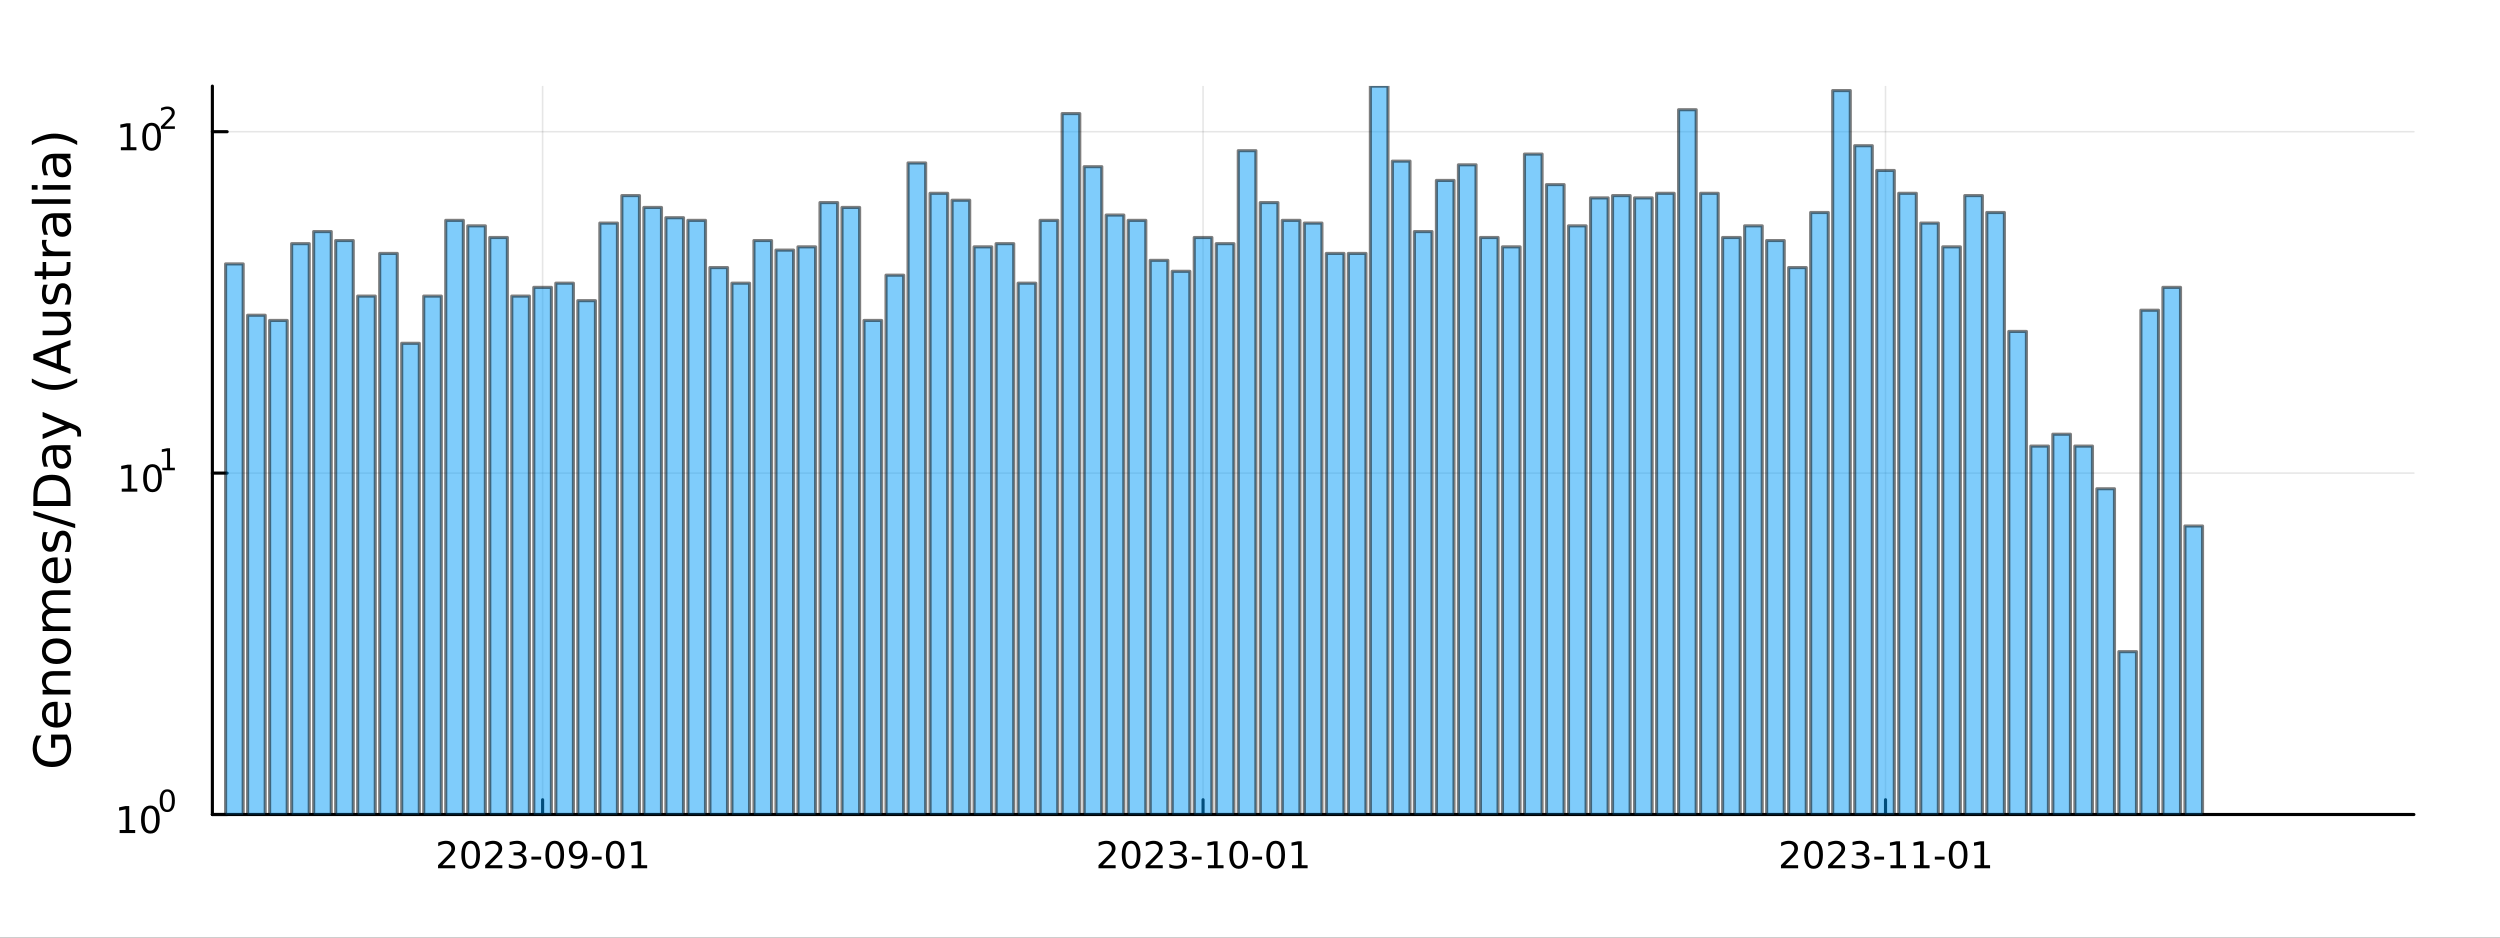 <?xml version="1.0" encoding="utf-8"?>
<svg xmlns="http://www.w3.org/2000/svg" xmlns:xlink="http://www.w3.org/1999/xlink" width="800" height="300" viewBox="0 0 3200 1200">
<rect x="0" y="0" width="3200" height="1200" fill="#333333" stroke="none"/>
<defs>
  <clipPath id="clip350">
    <rect x="0" y="0" width="3200" height="1200"/>
  </clipPath>
</defs>
<path clip-path="url(#clip350)" d="M0 1200 L3200 1200 L3200 0 L0 0  Z" fill="#ffffff" fill-rule="evenodd" fill-opacity="1"/>
<defs>
  <clipPath id="clip351">
    <rect x="640" y="0" width="2241" height="1200"/>
  </clipPath>
</defs>
<path clip-path="url(#clip350)" d="M271.839 1042.58 L3089.76 1042.58 L3089.76 110.236 L271.839 110.236  Z" fill="#ffffff" fill-rule="evenodd" fill-opacity="1"/>
<defs>
  <clipPath id="clip352">
    <rect x="271" y="110" width="2819" height="933"/>
  </clipPath>
</defs>
<polyline clip-path="url(#clip352)" style="stroke:#000000; stroke-linecap:round; stroke-linejoin:round; stroke-width:2; stroke-opacity:0.1; fill:none" points="694.528,1042.58 694.528,110.236 "/>
<polyline clip-path="url(#clip352)" style="stroke:#000000; stroke-linecap:round; stroke-linejoin:round; stroke-width:2; stroke-opacity:0.1; fill:none" points="1539.91,1042.58 1539.91,110.236 "/>
<polyline clip-path="url(#clip352)" style="stroke:#000000; stroke-linecap:round; stroke-linejoin:round; stroke-width:2; stroke-opacity:0.1; fill:none" points="2413.46,1042.58 2413.46,110.236 "/>
<polyline clip-path="url(#clip350)" style="stroke:#000000; stroke-linecap:round; stroke-linejoin:round; stroke-width:4; stroke-opacity:1; fill:none" points="271.839,1042.58 3089.76,1042.58 "/>
<polyline clip-path="url(#clip350)" style="stroke:#000000; stroke-linecap:round; stroke-linejoin:round; stroke-width:4; stroke-opacity:1; fill:none" points="694.528,1042.58 694.528,1023.68 "/>
<polyline clip-path="url(#clip350)" style="stroke:#000000; stroke-linecap:round; stroke-linejoin:round; stroke-width:4; stroke-opacity:1; fill:none" points="1539.91,1042.58 1539.91,1023.68 "/>
<polyline clip-path="url(#clip350)" style="stroke:#000000; stroke-linecap:round; stroke-linejoin:round; stroke-width:4; stroke-opacity:1; fill:none" points="2413.46,1042.58 2413.46,1023.68 "/>
<path clip-path="url(#clip350)" d="M566.323 1107.44 L582.642 1107.44 L582.642 1111.38 L560.698 1111.38 L560.698 1107.44 Q563.36 1104.69 567.943 1100.06 Q572.549 1095.4 573.73 1094.06 Q575.975 1091.54 576.855 1089.8 Q577.758 1088.04 577.758 1086.35 Q577.758 1083.6 575.813 1081.86 Q573.892 1080.13 570.79 1080.13 Q568.591 1080.13 566.137 1080.89 Q563.707 1081.65 560.929 1083.2 L560.929 1078.48 Q563.753 1077.35 566.207 1076.77 Q568.661 1076.19 570.698 1076.19 Q576.068 1076.19 579.262 1078.88 Q582.457 1081.56 582.457 1086.05 Q582.457 1088.18 581.647 1090.1 Q580.86 1092 578.753 1094.59 Q578.174 1095.26 575.073 1098.48 Q571.971 1101.68 566.323 1107.44 Z" fill="#000000" fill-rule="nonzero" fill-opacity="1" /><path clip-path="url(#clip350)" d="M602.457 1079.89 Q598.846 1079.89 597.017 1083.46 Q595.211 1087 595.211 1094.13 Q595.211 1101.24 597.017 1104.8 Q598.846 1108.34 602.457 1108.34 Q606.091 1108.34 607.896 1104.8 Q609.725 1101.24 609.725 1094.13 Q609.725 1087 607.896 1083.46 Q606.091 1079.89 602.457 1079.89 M602.457 1076.19 Q608.267 1076.19 611.322 1080.8 Q614.401 1085.38 614.401 1094.13 Q614.401 1102.86 611.322 1107.46 Q608.267 1112.05 602.457 1112.05 Q596.646 1112.05 593.568 1107.46 Q590.512 1102.86 590.512 1094.13 Q590.512 1085.38 593.568 1080.8 Q596.646 1076.19 602.457 1076.19 Z" fill="#000000" fill-rule="nonzero" fill-opacity="1" /><path clip-path="url(#clip350)" d="M626.646 1107.44 L642.966 1107.44 L642.966 1111.38 L621.021 1111.38 L621.021 1107.44 Q623.683 1104.69 628.267 1100.06 Q632.873 1095.4 634.054 1094.06 Q636.299 1091.54 637.179 1089.8 Q638.081 1088.04 638.081 1086.35 Q638.081 1083.6 636.137 1081.86 Q634.216 1080.13 631.114 1080.13 Q628.915 1080.13 626.461 1080.89 Q624.031 1081.65 621.253 1083.2 L621.253 1078.48 Q624.077 1077.35 626.531 1076.77 Q628.984 1076.19 631.021 1076.19 Q636.392 1076.19 639.586 1078.88 Q642.78 1081.56 642.78 1086.05 Q642.78 1088.18 641.97 1090.1 Q641.183 1092 639.077 1094.59 Q638.498 1095.26 635.396 1098.48 Q632.294 1101.68 626.646 1107.44 Z" fill="#000000" fill-rule="nonzero" fill-opacity="1" /><path clip-path="url(#clip350)" d="M666.947 1092.74 Q670.303 1093.46 672.178 1095.73 Q674.077 1098 674.077 1101.33 Q674.077 1106.45 670.558 1109.25 Q667.04 1112.05 660.558 1112.05 Q658.382 1112.05 656.067 1111.61 Q653.776 1111.19 651.322 1110.33 L651.322 1105.82 Q653.267 1106.95 655.581 1107.53 Q657.896 1108.11 660.419 1108.11 Q664.817 1108.11 667.109 1106.38 Q669.424 1104.64 669.424 1101.33 Q669.424 1098.27 667.271 1096.56 Q665.141 1094.82 661.322 1094.82 L657.294 1094.82 L657.294 1090.98 L661.507 1090.98 Q664.956 1090.98 666.785 1089.62 Q668.614 1088.23 668.614 1085.64 Q668.614 1082.97 666.716 1081.56 Q664.841 1080.13 661.322 1080.13 Q659.401 1080.13 657.202 1080.54 Q655.003 1080.96 652.364 1081.84 L652.364 1077.67 Q655.026 1076.93 657.341 1076.56 Q659.679 1076.19 661.739 1076.19 Q667.063 1076.19 670.165 1078.62 Q673.266 1081.03 673.266 1085.15 Q673.266 1088.02 671.623 1090.01 Q669.979 1091.98 666.947 1092.74 Z" fill="#000000" fill-rule="nonzero" fill-opacity="1" /><path clip-path="url(#clip350)" d="M680.188 1096.49 L692.664 1096.49 L692.664 1100.29 L680.188 1100.29 L680.188 1096.49 Z" fill="#000000" fill-rule="nonzero" fill-opacity="1" /><path clip-path="url(#clip350)" d="M710.049 1079.89 Q706.438 1079.89 704.609 1083.46 Q702.803 1087 702.803 1094.13 Q702.803 1101.24 704.609 1104.8 Q706.438 1108.34 710.049 1108.34 Q713.683 1108.34 715.488 1104.8 Q717.317 1101.24 717.317 1094.13 Q717.317 1087 715.488 1083.46 Q713.683 1079.89 710.049 1079.89 M710.049 1076.19 Q715.859 1076.19 718.914 1080.8 Q721.993 1085.38 721.993 1094.13 Q721.993 1102.86 718.914 1107.46 Q715.859 1112.05 710.049 1112.05 Q704.238 1112.05 701.16 1107.46 Q698.104 1102.86 698.104 1094.13 Q698.104 1085.38 701.16 1080.8 Q704.238 1076.19 710.049 1076.19 Z" fill="#000000" fill-rule="nonzero" fill-opacity="1" /><path clip-path="url(#clip350)" d="M730.349 1110.66 L730.349 1106.4 Q732.109 1107.23 733.914 1107.67 Q735.72 1108.11 737.456 1108.11 Q742.086 1108.11 744.516 1105.01 Q746.97 1101.89 747.317 1095.54 Q745.974 1097.53 743.914 1098.6 Q741.854 1099.66 739.354 1099.66 Q734.169 1099.66 731.137 1096.54 Q728.127 1093.39 728.127 1087.95 Q728.127 1082.63 731.275 1079.41 Q734.424 1076.19 739.655 1076.19 Q745.65 1076.19 748.798 1080.8 Q751.97 1085.38 751.97 1094.13 Q751.97 1102.3 748.081 1107.19 Q744.215 1112.05 737.664 1112.05 Q735.905 1112.05 734.099 1111.7 Q732.294 1111.35 730.349 1110.66 M739.655 1096.01 Q742.803 1096.01 744.632 1093.85 Q746.484 1091.7 746.484 1087.95 Q746.484 1084.22 744.632 1082.07 Q742.803 1079.89 739.655 1079.89 Q736.507 1079.89 734.655 1082.07 Q732.826 1084.22 732.826 1087.95 Q732.826 1091.7 734.655 1093.85 Q736.507 1096.01 739.655 1096.01 Z" fill="#000000" fill-rule="nonzero" fill-opacity="1" /><path clip-path="url(#clip350)" d="M757.618 1096.49 L770.095 1096.49 L770.095 1100.29 L757.618 1100.29 L757.618 1096.49 Z" fill="#000000" fill-rule="nonzero" fill-opacity="1" /><path clip-path="url(#clip350)" d="M787.479 1079.89 Q783.868 1079.89 782.039 1083.46 Q780.233 1087 780.233 1094.13 Q780.233 1101.24 782.039 1104.8 Q783.868 1108.34 787.479 1108.34 Q791.113 1108.34 792.919 1104.8 Q794.747 1101.24 794.747 1094.13 Q794.747 1087 792.919 1083.46 Q791.113 1079.89 787.479 1079.89 M787.479 1076.19 Q793.289 1076.19 796.344 1080.8 Q799.423 1085.38 799.423 1094.13 Q799.423 1102.86 796.344 1107.46 Q793.289 1112.05 787.479 1112.05 Q781.669 1112.05 778.59 1107.46 Q775.534 1102.86 775.534 1094.13 Q775.534 1085.38 778.59 1080.8 Q781.669 1076.19 787.479 1076.19 Z" fill="#000000" fill-rule="nonzero" fill-opacity="1" /><path clip-path="url(#clip350)" d="M808.451 1107.44 L816.09 1107.44 L816.09 1081.07 L807.78 1082.74 L807.78 1078.48 L816.043 1076.82 L820.719 1076.82 L820.719 1107.44 L828.358 1107.44 L828.358 1111.38 L808.451 1111.38 L808.451 1107.44 Z" fill="#000000" fill-rule="nonzero" fill-opacity="1" /><path clip-path="url(#clip350)" d="M1411.7 1107.44 L1428.02 1107.44 L1428.02 1111.38 L1406.07 1111.38 L1406.07 1107.44 Q1408.74 1104.69 1413.32 1100.06 Q1417.93 1095.4 1419.11 1094.06 Q1421.35 1091.54 1422.23 1089.8 Q1423.14 1088.04 1423.14 1086.35 Q1423.14 1083.6 1421.19 1081.86 Q1419.27 1080.13 1416.17 1080.13 Q1413.97 1080.13 1411.51 1080.89 Q1409.08 1081.65 1406.31 1083.2 L1406.31 1078.48 Q1409.13 1077.35 1411.58 1076.77 Q1414.04 1076.19 1416.07 1076.19 Q1421.45 1076.19 1424.64 1078.88 Q1427.83 1081.56 1427.83 1086.05 Q1427.83 1088.18 1427.02 1090.1 Q1426.24 1092 1424.13 1094.59 Q1423.55 1095.26 1420.45 1098.48 Q1417.35 1101.68 1411.7 1107.44 Z" fill="#000000" fill-rule="nonzero" fill-opacity="1" /><path clip-path="url(#clip350)" d="M1447.83 1079.89 Q1444.22 1079.89 1442.39 1083.46 Q1440.59 1087 1440.59 1094.13 Q1440.59 1101.24 1442.39 1104.8 Q1444.22 1108.34 1447.83 1108.34 Q1451.47 1108.34 1453.27 1104.8 Q1455.1 1101.24 1455.1 1094.13 Q1455.1 1087 1453.27 1083.46 Q1451.47 1079.89 1447.83 1079.89 M1447.83 1076.19 Q1453.64 1076.19 1456.7 1080.8 Q1459.78 1085.38 1459.78 1094.13 Q1459.78 1102.86 1456.7 1107.46 Q1453.64 1112.05 1447.83 1112.05 Q1442.02 1112.05 1438.95 1107.46 Q1435.89 1102.86 1435.89 1094.13 Q1435.89 1085.38 1438.95 1080.8 Q1442.02 1076.19 1447.83 1076.19 Z" fill="#000000" fill-rule="nonzero" fill-opacity="1" /><path clip-path="url(#clip350)" d="M1472.02 1107.44 L1488.34 1107.44 L1488.34 1111.38 L1466.4 1111.38 L1466.4 1107.44 Q1469.06 1104.69 1473.64 1100.06 Q1478.25 1095.4 1479.43 1094.06 Q1481.68 1091.54 1482.56 1089.8 Q1483.46 1088.04 1483.46 1086.35 Q1483.46 1083.6 1481.51 1081.86 Q1479.59 1080.13 1476.49 1080.13 Q1474.29 1080.13 1471.84 1080.89 Q1469.41 1081.65 1466.63 1083.2 L1466.63 1078.48 Q1469.45 1077.35 1471.91 1076.77 Q1474.36 1076.19 1476.4 1076.19 Q1481.77 1076.19 1484.96 1078.88 Q1488.16 1081.56 1488.16 1086.05 Q1488.16 1088.18 1487.35 1090.1 Q1486.56 1092 1484.45 1094.59 Q1483.88 1095.26 1480.77 1098.48 Q1477.67 1101.68 1472.02 1107.44 Z" fill="#000000" fill-rule="nonzero" fill-opacity="1" /><path clip-path="url(#clip350)" d="M1512.32 1092.74 Q1515.68 1093.46 1517.56 1095.73 Q1519.45 1098 1519.45 1101.33 Q1519.45 1106.45 1515.94 1109.25 Q1512.42 1112.05 1505.94 1112.05 Q1503.76 1112.05 1501.44 1111.61 Q1499.15 1111.19 1496.7 1110.33 L1496.7 1105.82 Q1498.64 1106.95 1500.96 1107.53 Q1503.27 1108.11 1505.8 1108.11 Q1510.19 1108.11 1512.49 1106.38 Q1514.8 1104.64 1514.8 1101.33 Q1514.8 1098.27 1512.65 1096.56 Q1510.52 1094.82 1506.7 1094.82 L1502.67 1094.82 L1502.67 1090.98 L1506.88 1090.98 Q1510.33 1090.98 1512.16 1089.62 Q1513.99 1088.23 1513.99 1085.64 Q1513.99 1082.97 1512.09 1081.56 Q1510.22 1080.13 1506.7 1080.13 Q1504.78 1080.13 1502.58 1080.54 Q1500.38 1080.96 1497.74 1081.84 L1497.74 1077.67 Q1500.4 1076.93 1502.72 1076.56 Q1505.06 1076.19 1507.12 1076.19 Q1512.44 1076.19 1515.54 1078.62 Q1518.64 1081.03 1518.64 1085.15 Q1518.64 1088.02 1517 1090.01 Q1515.36 1091.98 1512.32 1092.74 Z" fill="#000000" fill-rule="nonzero" fill-opacity="1" /><path clip-path="url(#clip350)" d="M1525.57 1096.49 L1538.04 1096.49 L1538.04 1100.29 L1525.57 1100.29 L1525.57 1096.49 Z" fill="#000000" fill-rule="nonzero" fill-opacity="1" /><path clip-path="url(#clip350)" d="M1546.24 1107.44 L1553.88 1107.44 L1553.88 1081.07 L1545.56 1082.74 L1545.56 1078.48 L1553.83 1076.82 L1558.5 1076.82 L1558.5 1107.44 L1566.14 1107.44 L1566.14 1111.38 L1546.24 1111.38 L1546.24 1107.44 Z" fill="#000000" fill-rule="nonzero" fill-opacity="1" /><path clip-path="url(#clip350)" d="M1585.59 1079.89 Q1581.98 1079.89 1580.15 1083.46 Q1578.34 1087 1578.34 1094.13 Q1578.34 1101.24 1580.15 1104.8 Q1581.98 1108.34 1585.59 1108.34 Q1589.22 1108.34 1591.03 1104.8 Q1592.86 1101.24 1592.86 1094.13 Q1592.86 1087 1591.03 1083.46 Q1589.22 1079.89 1585.59 1079.89 M1585.59 1076.19 Q1591.4 1076.19 1594.45 1080.8 Q1597.53 1085.38 1597.53 1094.13 Q1597.53 1102.86 1594.45 1107.46 Q1591.4 1112.05 1585.59 1112.05 Q1579.78 1112.05 1576.7 1107.46 Q1573.64 1102.86 1573.64 1094.13 Q1573.64 1085.38 1576.7 1080.8 Q1579.78 1076.19 1585.59 1076.19 Z" fill="#000000" fill-rule="nonzero" fill-opacity="1" /><path clip-path="url(#clip350)" d="M1603 1096.49 L1615.47 1096.49 L1615.47 1100.29 L1603 1100.29 L1603 1096.49 Z" fill="#000000" fill-rule="nonzero" fill-opacity="1" /><path clip-path="url(#clip350)" d="M1632.86 1079.89 Q1629.25 1079.89 1627.42 1083.46 Q1625.61 1087 1625.61 1094.13 Q1625.61 1101.24 1627.42 1104.8 Q1629.25 1108.34 1632.86 1108.34 Q1636.49 1108.34 1638.3 1104.8 Q1640.12 1101.24 1640.12 1094.13 Q1640.12 1087 1638.3 1083.46 Q1636.49 1079.89 1632.86 1079.89 M1632.86 1076.19 Q1638.67 1076.19 1641.72 1080.8 Q1644.8 1085.38 1644.8 1094.13 Q1644.8 1102.86 1641.72 1107.46 Q1638.67 1112.05 1632.86 1112.05 Q1627.05 1112.05 1623.97 1107.46 Q1620.91 1102.86 1620.91 1094.13 Q1620.91 1085.38 1623.97 1080.8 Q1627.05 1076.19 1632.86 1076.19 Z" fill="#000000" fill-rule="nonzero" fill-opacity="1" /><path clip-path="url(#clip350)" d="M1653.83 1107.44 L1661.47 1107.44 L1661.47 1081.07 L1653.16 1082.74 L1653.16 1078.48 L1661.42 1076.82 L1666.1 1076.82 L1666.1 1107.44 L1673.74 1107.44 L1673.74 1111.38 L1653.83 1111.38 L1653.83 1107.44 Z" fill="#000000" fill-rule="nonzero" fill-opacity="1" /><path clip-path="url(#clip350)" d="M2285.26 1107.44 L2301.58 1107.44 L2301.58 1111.38 L2279.63 1111.38 L2279.63 1107.44 Q2282.29 1104.69 2286.88 1100.06 Q2291.48 1095.4 2292.66 1094.06 Q2294.91 1091.54 2295.79 1089.8 Q2296.69 1088.04 2296.69 1086.35 Q2296.69 1083.6 2294.75 1081.86 Q2292.83 1080.13 2289.72 1080.13 Q2287.53 1080.13 2285.07 1080.89 Q2282.64 1081.65 2279.86 1083.2 L2279.86 1078.48 Q2282.69 1077.35 2285.14 1076.77 Q2287.59 1076.19 2289.63 1076.19 Q2295 1076.19 2298.2 1078.88 Q2301.39 1081.56 2301.39 1086.05 Q2301.39 1088.18 2300.58 1090.1 Q2299.79 1092 2297.69 1094.59 Q2297.11 1095.26 2294.01 1098.48 Q2290.9 1101.68 2285.26 1107.44 Z" fill="#000000" fill-rule="nonzero" fill-opacity="1" /><path clip-path="url(#clip350)" d="M2321.39 1079.89 Q2317.78 1079.89 2315.95 1083.46 Q2314.15 1087 2314.15 1094.13 Q2314.15 1101.24 2315.95 1104.8 Q2317.78 1108.34 2321.39 1108.34 Q2325.02 1108.34 2326.83 1104.8 Q2328.66 1101.24 2328.66 1094.13 Q2328.66 1087 2326.83 1083.46 Q2325.02 1079.89 2321.39 1079.89 M2321.39 1076.19 Q2327.2 1076.19 2330.26 1080.8 Q2333.33 1085.38 2333.33 1094.13 Q2333.33 1102.86 2330.26 1107.46 Q2327.2 1112.05 2321.39 1112.05 Q2315.58 1112.05 2312.5 1107.46 Q2309.45 1102.86 2309.45 1094.13 Q2309.45 1085.38 2312.5 1080.8 Q2315.58 1076.19 2321.39 1076.19 Z" fill="#000000" fill-rule="nonzero" fill-opacity="1" /><path clip-path="url(#clip350)" d="M2345.58 1107.44 L2361.9 1107.44 L2361.9 1111.38 L2339.96 1111.38 L2339.96 1107.44 Q2342.62 1104.69 2347.2 1100.06 Q2351.81 1095.4 2352.99 1094.06 Q2355.23 1091.54 2356.11 1089.8 Q2357.02 1088.04 2357.02 1086.35 Q2357.02 1083.6 2355.07 1081.86 Q2353.15 1080.13 2350.05 1080.13 Q2347.85 1080.13 2345.4 1080.89 Q2342.96 1081.65 2340.19 1083.2 L2340.19 1078.48 Q2343.01 1077.35 2345.46 1076.77 Q2347.92 1076.19 2349.96 1076.19 Q2355.33 1076.19 2358.52 1078.88 Q2361.71 1081.56 2361.71 1086.05 Q2361.71 1088.18 2360.9 1090.1 Q2360.12 1092 2358.01 1094.59 Q2357.43 1095.26 2354.33 1098.48 Q2351.23 1101.68 2345.58 1107.44 Z" fill="#000000" fill-rule="nonzero" fill-opacity="1" /><path clip-path="url(#clip350)" d="M2385.88 1092.74 Q2389.24 1093.46 2391.11 1095.73 Q2393.01 1098 2393.01 1101.33 Q2393.01 1106.45 2389.49 1109.25 Q2385.97 1112.05 2379.49 1112.05 Q2377.32 1112.05 2375 1111.61 Q2372.71 1111.19 2370.26 1110.33 L2370.26 1105.82 Q2372.2 1106.95 2374.52 1107.53 Q2376.83 1108.11 2379.35 1108.11 Q2383.75 1108.11 2386.04 1106.38 Q2388.36 1104.64 2388.36 1101.33 Q2388.36 1098.27 2386.21 1096.56 Q2384.08 1094.82 2380.26 1094.82 L2376.23 1094.82 L2376.23 1090.98 L2380.44 1090.98 Q2383.89 1090.98 2385.72 1089.62 Q2387.55 1088.23 2387.55 1085.64 Q2387.55 1082.97 2385.65 1081.56 Q2383.77 1080.13 2380.26 1080.13 Q2378.33 1080.13 2376.14 1080.54 Q2373.94 1080.96 2371.3 1081.84 L2371.3 1077.67 Q2373.96 1076.93 2376.27 1076.56 Q2378.61 1076.19 2380.67 1076.19 Q2386 1076.19 2389.1 1078.62 Q2392.2 1081.03 2392.2 1085.15 Q2392.2 1088.02 2390.56 1090.01 Q2388.91 1091.98 2385.88 1092.74 Z" fill="#000000" fill-rule="nonzero" fill-opacity="1" /><path clip-path="url(#clip350)" d="M2399.12 1096.49 L2411.6 1096.49 L2411.6 1100.29 L2399.12 1100.29 L2399.12 1096.49 Z" fill="#000000" fill-rule="nonzero" fill-opacity="1" /><path clip-path="url(#clip350)" d="M2419.79 1107.44 L2427.43 1107.44 L2427.43 1081.07 L2419.12 1082.74 L2419.12 1078.48 L2427.39 1076.82 L2432.06 1076.82 L2432.06 1107.44 L2439.7 1107.44 L2439.7 1111.38 L2419.79 1111.38 L2419.79 1107.44 Z" fill="#000000" fill-rule="nonzero" fill-opacity="1" /><path clip-path="url(#clip350)" d="M2449.95 1107.44 L2457.59 1107.44 L2457.59 1081.07 L2449.28 1082.74 L2449.28 1078.48 L2457.55 1076.82 L2462.22 1076.82 L2462.22 1107.44 L2469.86 1107.44 L2469.86 1111.38 L2449.95 1111.38 L2449.95 1107.44 Z" fill="#000000" fill-rule="nonzero" fill-opacity="1" /><path clip-path="url(#clip350)" d="M2476.55 1096.49 L2489.03 1096.49 L2489.03 1100.29 L2476.55 1100.29 L2476.55 1096.49 Z" fill="#000000" fill-rule="nonzero" fill-opacity="1" /><path clip-path="url(#clip350)" d="M2506.41 1079.89 Q2502.8 1079.89 2500.97 1083.46 Q2499.17 1087 2499.17 1094.13 Q2499.17 1101.24 2500.97 1104.8 Q2502.8 1108.34 2506.41 1108.34 Q2510.05 1108.34 2511.85 1104.8 Q2513.68 1101.24 2513.68 1094.13 Q2513.68 1087 2511.85 1083.46 Q2510.05 1079.89 2506.41 1079.89 M2506.41 1076.19 Q2512.22 1076.19 2515.28 1080.8 Q2518.36 1085.38 2518.36 1094.13 Q2518.36 1102.86 2515.28 1107.46 Q2512.22 1112.05 2506.41 1112.05 Q2500.6 1112.05 2497.52 1107.46 Q2494.47 1102.86 2494.47 1094.13 Q2494.47 1085.38 2497.52 1080.8 Q2500.6 1076.19 2506.41 1076.19 Z" fill="#000000" fill-rule="nonzero" fill-opacity="1" /><path clip-path="url(#clip350)" d="M2527.38 1107.44 L2535.02 1107.44 L2535.02 1081.07 L2526.71 1082.74 L2526.71 1078.48 L2534.98 1076.82 L2539.65 1076.82 L2539.65 1107.44 L2547.29 1107.44 L2547.29 1111.38 L2527.38 1111.38 L2527.38 1107.44 Z" fill="#000000" fill-rule="nonzero" fill-opacity="1" /><polyline clip-path="url(#clip352)" style="stroke:#000000; stroke-linecap:round; stroke-linejoin:round; stroke-width:2; stroke-opacity:0.1; fill:none" points="271.839,1042.58 3089.76,1042.58 "/>
<polyline clip-path="url(#clip352)" style="stroke:#000000; stroke-linecap:round; stroke-linejoin:round; stroke-width:2; stroke-opacity:0.1; fill:none" points="271.839,605.584 3089.76,605.584 "/>
<polyline clip-path="url(#clip352)" style="stroke:#000000; stroke-linecap:round; stroke-linejoin:round; stroke-width:2; stroke-opacity:0.1; fill:none" points="271.839,168.592 3089.76,168.592 "/>
<polyline clip-path="url(#clip350)" style="stroke:#000000; stroke-linecap:round; stroke-linejoin:round; stroke-width:4; stroke-opacity:1; fill:none" points="271.839,1042.58 271.839,110.236 "/>
<polyline clip-path="url(#clip350)" style="stroke:#000000; stroke-linecap:round; stroke-linejoin:round; stroke-width:4; stroke-opacity:1; fill:none" points="271.839,1042.58 290.737,1042.58 "/>
<polyline clip-path="url(#clip350)" style="stroke:#000000; stroke-linecap:round; stroke-linejoin:round; stroke-width:4; stroke-opacity:1; fill:none" points="271.839,605.584 290.737,605.584 "/>
<polyline clip-path="url(#clip350)" style="stroke:#000000; stroke-linecap:round; stroke-linejoin:round; stroke-width:4; stroke-opacity:1; fill:none" points="271.839,168.592 290.737,168.592 "/>
<path clip-path="url(#clip350)" d="M153.134 1062.37 L160.772 1062.37 L160.772 1036 L152.462 1037.67 L152.462 1033.41 L160.726 1031.74 L165.402 1031.74 L165.402 1062.37 L173.041 1062.37 L173.041 1066.3 L153.134 1066.3 L153.134 1062.37 Z" fill="#000000" fill-rule="nonzero" fill-opacity="1" /><path clip-path="url(#clip350)" d="M192.485 1034.82 Q188.874 1034.82 187.045 1038.39 Q185.24 1041.93 185.24 1049.06 Q185.24 1056.16 187.045 1059.73 Q188.874 1063.27 192.485 1063.27 Q196.119 1063.27 197.925 1059.73 Q199.754 1056.16 199.754 1049.06 Q199.754 1041.93 197.925 1038.39 Q196.119 1034.82 192.485 1034.82 M192.485 1031.12 Q198.295 1031.12 201.351 1035.72 Q204.43 1040.31 204.43 1049.06 Q204.43 1057.78 201.351 1062.39 Q198.295 1066.97 192.485 1066.97 Q186.675 1066.97 183.596 1062.39 Q180.541 1057.78 180.541 1049.06 Q180.541 1040.31 183.596 1035.72 Q186.675 1031.12 192.485 1031.12 Z" fill="#000000" fill-rule="nonzero" fill-opacity="1" /><path clip-path="url(#clip350)" d="M214.134 1013.31 Q211.2 1013.31 209.715 1016.21 Q208.248 1019.09 208.248 1024.88 Q208.248 1030.66 209.715 1033.55 Q211.2 1036.43 214.134 1036.43 Q217.087 1036.43 218.554 1033.55 Q220.04 1030.66 220.04 1024.88 Q220.04 1019.09 218.554 1016.21 Q217.087 1013.31 214.134 1013.31 M214.134 1010.31 Q218.855 1010.31 221.338 1014.05 Q223.839 1017.77 223.839 1024.88 Q223.839 1031.97 221.338 1035.71 Q218.855 1039.44 214.134 1039.44 Q209.414 1039.44 206.912 1035.71 Q204.43 1031.97 204.43 1024.88 Q204.43 1017.77 206.912 1014.05 Q209.414 1010.31 214.134 1010.31 Z" fill="#000000" fill-rule="nonzero" fill-opacity="1" /><path clip-path="url(#clip350)" d="M155.823 625.376 L163.462 625.376 L163.462 599.011 L155.152 600.677 L155.152 596.418 L163.416 594.751 L168.092 594.751 L168.092 625.376 L175.73 625.376 L175.73 629.311 L155.823 629.311 L155.823 625.376 Z" fill="#000000" fill-rule="nonzero" fill-opacity="1" /><path clip-path="url(#clip350)" d="M195.175 597.83 Q191.564 597.83 189.735 601.395 Q187.929 604.936 187.929 612.066 Q187.929 619.172 189.735 622.737 Q191.564 626.279 195.175 626.279 Q198.809 626.279 200.615 622.737 Q202.443 619.172 202.443 612.066 Q202.443 604.936 200.615 601.395 Q198.809 597.83 195.175 597.83 M195.175 594.126 Q200.985 594.126 204.04 598.733 Q207.119 603.316 207.119 612.066 Q207.119 620.793 204.04 625.399 Q200.985 629.983 195.175 629.983 Q189.365 629.983 186.286 625.399 Q183.23 620.793 183.23 612.066 Q183.23 603.316 186.286 598.733 Q189.365 594.126 195.175 594.126 Z" fill="#000000" fill-rule="nonzero" fill-opacity="1" /><path clip-path="url(#clip350)" d="M207.665 598.704 L213.871 598.704 L213.871 577.282 L207.119 578.636 L207.119 575.175 L213.833 573.821 L217.633 573.821 L217.633 598.704 L223.839 598.704 L223.839 601.901 L207.665 601.901 L207.665 598.704 Z" fill="#000000" fill-rule="nonzero" fill-opacity="1" /><path clip-path="url(#clip350)" d="M154.713 188.384 L162.352 188.384 L162.352 162.018 L154.042 163.685 L154.042 159.426 L162.306 157.759 L166.982 157.759 L166.982 188.384 L174.621 188.384 L174.621 192.319 L154.713 192.319 L154.713 188.384 Z" fill="#000000" fill-rule="nonzero" fill-opacity="1" /><path clip-path="url(#clip350)" d="M194.065 160.838 Q190.454 160.838 188.625 164.403 Q186.82 167.944 186.82 175.074 Q186.82 182.18 188.625 185.745 Q190.454 189.287 194.065 189.287 Q197.699 189.287 199.505 185.745 Q201.334 182.18 201.334 175.074 Q201.334 167.944 199.505 164.403 Q197.699 160.838 194.065 160.838 M194.065 157.134 Q199.875 157.134 202.931 161.741 Q206.009 166.324 206.009 175.074 Q206.009 183.801 202.931 188.407 Q199.875 192.991 194.065 192.991 Q188.255 192.991 185.176 188.407 Q182.121 183.801 182.121 175.074 Q182.121 166.324 185.176 161.741 Q188.255 157.134 194.065 157.134 Z" fill="#000000" fill-rule="nonzero" fill-opacity="1" /><path clip-path="url(#clip350)" d="M210.58 161.712 L223.839 161.712 L223.839 164.909 L206.009 164.909 L206.009 161.712 Q208.172 159.473 211.896 155.712 Q215.639 151.931 216.598 150.841 Q218.423 148.791 219.137 147.38 Q219.871 145.951 219.871 144.578 Q219.871 142.34 218.291 140.929 Q216.73 139.518 214.21 139.518 Q212.423 139.518 210.429 140.139 Q208.454 140.76 206.198 142.02 L206.198 138.183 Q208.492 137.261 210.486 136.791 Q212.479 136.321 214.134 136.321 Q218.498 136.321 221.093 138.503 Q223.689 140.684 223.689 144.333 Q223.689 146.063 223.03 147.625 Q222.391 149.167 220.68 151.273 Q220.209 151.819 217.689 154.433 Q215.169 157.028 210.58 161.712 Z" fill="#000000" fill-rule="nonzero" fill-opacity="1" /><path clip-path="url(#clip350)" d="M83.427 946.62 L70.664 946.62 L70.664 957.123 L65.38 957.123 L65.38 940.254 L85.782 940.254 Q88.424 943.978 89.793 948.466 Q91.129 952.953 91.129 958.046 Q91.129 969.186 84.636 975.488 Q78.111 981.758 66.494 981.758 Q54.845 981.758 48.352 975.488 Q41.827 969.186 41.827 958.046 Q41.827 953.399 42.973 949.23 Q44.119 945.028 46.347 941.495 L53.19 941.495 Q50.166 945.06 48.638 949.07 Q47.11 953.081 47.11 957.505 Q47.11 966.226 51.98 970.618 Q56.85 974.979 66.494 974.979 Q76.106 974.979 80.976 970.618 Q85.846 966.226 85.846 957.505 Q85.846 954.099 85.273 951.426 Q84.668 948.752 83.427 946.62 Z" fill="#000000" fill-rule="nonzero" fill-opacity="1" /><path clip-path="url(#clip350)" d="M70.918 898.272 L73.783 898.272 L73.783 925.199 Q79.83 924.817 83.013 921.571 Q86.164 918.292 86.164 912.468 Q86.164 909.094 85.337 905.943 Q84.509 902.76 82.854 899.641 L88.392 899.641 Q89.729 902.792 90.429 906.102 Q91.129 909.412 91.129 912.818 Q91.129 921.348 86.164 926.345 Q81.199 931.31 72.732 931.31 Q63.98 931.31 58.855 926.599 Q53.699 921.857 53.699 913.836 Q53.699 906.643 58.346 902.473 Q62.961 898.272 70.918 898.272 M69.2 904.128 Q64.393 904.192 61.529 906.834 Q58.664 909.444 58.664 913.773 Q58.664 918.674 61.433 921.634 Q64.202 924.562 69.231 925.008 L69.2 904.128 Z" fill="#000000" fill-rule="nonzero" fill-opacity="1" /><path clip-path="url(#clip350)" d="M68.69 859.027 L90.206 859.027 L90.206 864.884 L68.881 864.884 Q63.82 864.884 61.306 866.857 Q58.791 868.831 58.791 872.777 Q58.791 877.52 61.815 880.257 Q64.839 882.994 70.059 882.994 L90.206 882.994 L90.206 888.883 L54.558 888.883 L54.558 882.994 L60.096 882.994 Q56.882 880.894 55.29 878.061 Q53.699 875.196 53.699 871.472 Q53.699 865.329 57.518 862.178 Q61.306 859.027 68.69 859.027 Z" fill="#000000" fill-rule="nonzero" fill-opacity="1" /><path clip-path="url(#clip350)" d="M58.664 833.533 Q58.664 838.243 62.356 840.981 Q66.017 843.718 72.414 843.718 Q78.812 843.718 82.504 841.012 Q86.164 838.275 86.164 833.533 Q86.164 828.854 82.472 826.117 Q78.78 823.379 72.414 823.379 Q66.08 823.379 62.388 826.117 Q58.664 828.854 58.664 833.533 M53.699 833.533 Q53.699 825.894 58.664 821.533 Q63.63 817.173 72.414 817.173 Q81.167 817.173 86.164 821.533 Q91.129 825.894 91.129 833.533 Q91.129 841.203 86.164 845.564 Q81.167 849.893 72.414 849.893 Q63.63 849.893 58.664 845.564 Q53.699 841.203 53.699 833.533 Z" fill="#000000" fill-rule="nonzero" fill-opacity="1" /><path clip-path="url(#clip350)" d="M61.401 779.711 Q57.455 777.515 55.577 774.459 Q53.699 771.403 53.699 767.266 Q53.699 761.696 57.614 758.672 Q61.497 755.648 68.69 755.648 L90.206 755.648 L90.206 761.537 L68.881 761.537 Q63.757 761.537 61.274 763.351 Q58.791 765.165 58.791 768.889 Q58.791 773.441 61.815 776.082 Q64.839 778.724 70.059 778.724 L90.206 778.724 L90.206 784.612 L68.881 784.612 Q63.725 784.612 61.274 786.427 Q58.791 788.241 58.791 792.028 Q58.791 796.516 61.847 799.158 Q64.871 801.8 70.059 801.8 L90.206 801.8 L90.206 807.688 L54.558 807.688 L54.558 801.8 L60.096 801.8 Q56.818 799.795 55.259 796.994 Q53.699 794.193 53.699 790.341 Q53.699 786.458 55.672 783.753 Q57.646 781.016 61.401 779.711 Z" fill="#000000" fill-rule="nonzero" fill-opacity="1" /><path clip-path="url(#clip350)" d="M70.918 713.476 L73.783 713.476 L73.783 740.403 Q79.83 740.021 83.013 736.774 Q86.164 733.496 86.164 727.671 Q86.164 724.297 85.337 721.146 Q84.509 717.963 82.854 714.844 L88.392 714.844 Q89.729 717.995 90.429 721.305 Q91.129 724.616 91.129 728.021 Q91.129 736.551 86.164 741.548 Q81.199 746.514 72.732 746.514 Q63.98 746.514 58.855 741.803 Q53.699 737.061 53.699 729.04 Q53.699 721.846 58.346 717.677 Q62.961 713.476 70.918 713.476 M69.2 719.332 Q64.393 719.396 61.529 722.037 Q58.664 724.647 58.664 728.976 Q58.664 733.878 61.433 736.838 Q64.202 739.766 69.231 740.212 L69.2 719.332 Z" fill="#000000" fill-rule="nonzero" fill-opacity="1" /><path clip-path="url(#clip350)" d="M55.609 681.138 L61.147 681.138 Q59.874 683.62 59.237 686.294 Q58.601 688.968 58.601 691.832 Q58.601 696.193 59.937 698.389 Q61.274 700.553 63.948 700.553 Q65.985 700.553 67.162 698.994 Q68.308 697.434 69.359 692.723 L69.804 690.718 Q71.141 684.48 73.592 681.87 Q76.011 679.228 80.371 679.228 Q85.337 679.228 88.233 683.175 Q91.129 687.09 91.129 693.965 Q91.129 696.829 90.556 699.948 Q90.015 703.036 88.901 706.473 L82.854 706.473 Q84.541 703.227 85.4 700.076 Q86.228 696.925 86.228 693.837 Q86.228 689.7 84.827 687.472 Q83.395 685.244 80.817 685.244 Q78.43 685.244 77.157 686.867 Q75.883 688.458 74.706 693.901 L74.228 695.938 Q73.082 701.381 70.727 703.8 Q68.34 706.219 64.202 706.219 Q59.173 706.219 56.436 702.654 Q53.699 699.089 53.699 692.532 Q53.699 689.286 54.176 686.421 Q54.654 683.557 55.609 681.138 Z" fill="#000000" fill-rule="nonzero" fill-opacity="1" /><path clip-path="url(#clip350)" d="M42.686 659.494 L42.686 654.084 L96.254 670.634 L96.254 676.045 L42.686 659.494 Z" fill="#000000" fill-rule="nonzero" fill-opacity="1" /><path clip-path="url(#clip350)" d="M47.97 641.257 L84.923 641.257 L84.923 633.49 Q84.923 623.655 80.467 619.104 Q76.011 614.521 66.398 614.521 Q56.85 614.521 52.426 619.104 Q47.97 623.655 47.97 633.49 L47.97 641.257 M42.686 647.686 L42.686 634.477 Q42.686 620.664 48.447 614.202 Q54.176 607.741 66.398 607.741 Q78.684 607.741 84.445 614.234 Q90.206 620.727 90.206 634.477 L90.206 647.686 L42.686 647.686 Z" fill="#000000" fill-rule="nonzero" fill-opacity="1" /><path clip-path="url(#clip350)" d="M72.287 581.546 Q72.287 588.644 73.91 591.381 Q75.533 594.119 79.448 594.119 Q82.567 594.119 84.413 592.082 Q86.228 590.013 86.228 586.48 Q86.228 581.61 82.79 578.682 Q79.321 575.722 73.592 575.722 L72.287 575.722 L72.287 581.546 M69.868 569.865 L90.206 569.865 L90.206 575.722 L84.795 575.722 Q88.042 577.727 89.602 580.719 Q91.129 583.711 91.129 588.039 Q91.129 593.514 88.074 596.76 Q84.986 599.975 79.83 599.975 Q73.815 599.975 70.759 595.965 Q67.704 591.922 67.704 583.933 L67.704 575.722 L67.131 575.722 Q63.088 575.722 60.892 578.395 Q58.664 581.037 58.664 585.843 Q58.664 588.899 59.396 591.795 Q60.128 594.691 61.592 597.365 L56.182 597.365 Q54.94 594.15 54.336 591.127 Q53.699 588.103 53.699 585.238 Q53.699 577.504 57.709 573.685 Q61.72 569.865 69.868 569.865 Z" fill="#000000" fill-rule="nonzero" fill-opacity="1" /><path clip-path="url(#clip350)" d="M93.516 542.97 Q99.882 545.453 101.824 547.808 Q103.765 550.163 103.765 554.11 L103.765 558.789 L98.864 558.789 L98.864 555.351 Q98.864 552.932 97.718 551.596 Q96.572 550.259 92.307 548.636 L89.633 547.585 L54.558 562.004 L54.558 555.797 L82.44 544.657 L54.558 533.517 L54.558 527.31 L93.516 542.97 Z" fill="#000000" fill-rule="nonzero" fill-opacity="1" /><path clip-path="url(#clip350)" d="M40.745 484.437 Q48.065 488.702 55.227 490.771 Q62.388 492.84 69.74 492.84 Q77.093 492.84 84.318 490.771 Q91.511 488.671 98.8 484.437 L98.8 489.53 Q91.32 494.304 84.095 496.691 Q76.87 499.047 69.74 499.047 Q62.643 499.047 55.45 496.691 Q48.256 494.336 40.745 489.53 L40.745 484.437 Z" fill="#000000" fill-rule="nonzero" fill-opacity="1" /><path clip-path="url(#clip350)" d="M49.02 456.938 L72.669 465.659 L72.669 448.185 L49.02 456.938 M42.686 460.566 L42.686 453.277 L90.206 435.167 L90.206 441.851 L78.016 446.18 L78.016 467.6 L90.206 471.929 L90.206 478.708 L42.686 460.566 Z" fill="#000000" fill-rule="nonzero" fill-opacity="1" /><path clip-path="url(#clip350)" d="M76.138 429.088 L54.558 429.088 L54.558 423.231 L75.915 423.231 Q80.976 423.231 83.522 421.258 Q86.037 419.284 86.037 415.338 Q86.037 410.595 83.013 407.858 Q79.989 405.089 74.769 405.089 L54.558 405.089 L54.558 399.232 L90.206 399.232 L90.206 405.089 L84.732 405.089 Q87.978 407.221 89.57 410.054 Q91.129 412.855 91.129 416.579 Q91.129 422.722 87.31 425.905 Q83.49 429.088 76.138 429.088 M53.699 414.351 L53.699 414.351 Z" fill="#000000" fill-rule="nonzero" fill-opacity="1" /><path clip-path="url(#clip350)" d="M55.609 364.444 L61.147 364.444 Q59.874 366.926 59.237 369.6 Q58.601 372.274 58.601 375.138 Q58.601 379.499 59.937 381.695 Q61.274 383.859 63.948 383.859 Q65.985 383.859 67.162 382.3 Q68.308 380.74 69.359 376.029 L69.804 374.024 Q71.141 367.786 73.592 365.176 Q76.011 362.534 80.371 362.534 Q85.337 362.534 88.233 366.481 Q91.129 370.396 91.129 377.271 Q91.129 380.135 90.556 383.255 Q90.015 386.342 88.901 389.779 L82.854 389.779 Q84.541 386.533 85.4 383.382 Q86.228 380.231 86.228 377.143 Q86.228 373.006 84.827 370.778 Q83.395 368.55 80.817 368.55 Q78.43 368.55 77.157 370.173 Q75.883 371.764 74.706 377.207 L74.228 379.244 Q73.082 384.687 70.727 387.106 Q68.34 389.525 64.202 389.525 Q59.173 389.525 56.436 385.96 Q53.699 382.395 53.699 375.838 Q53.699 372.592 54.176 369.727 Q54.654 366.863 55.609 364.444 Z" fill="#000000" fill-rule="nonzero" fill-opacity="1" /><path clip-path="url(#clip350)" d="M44.437 347.416 L54.558 347.416 L54.558 335.353 L59.11 335.353 L59.11 347.416 L78.462 347.416 Q82.822 347.416 84.063 346.238 Q85.305 345.028 85.305 341.368 L85.305 335.353 L90.206 335.353 L90.206 341.368 Q90.206 348.148 87.692 350.726 Q85.145 353.304 78.462 353.304 L59.11 353.304 L59.11 357.601 L54.558 357.601 L54.558 353.304 L44.437 353.304 L44.437 347.416 Z" fill="#000000" fill-rule="nonzero" fill-opacity="1" /><path clip-path="url(#clip350)" d="M60.033 306.993 Q59.46 307.98 59.205 309.158 Q58.919 310.304 58.919 311.704 Q58.919 316.669 62.165 319.343 Q65.38 321.985 71.427 321.985 L90.206 321.985 L90.206 327.873 L54.558 327.873 L54.558 321.985 L60.096 321.985 Q56.85 320.139 55.29 317.178 Q53.699 314.218 53.699 309.985 Q53.699 309.381 53.794 308.648 Q53.858 307.916 54.017 307.025 L60.033 306.993 Z" fill="#000000" fill-rule="nonzero" fill-opacity="1" /><path clip-path="url(#clip350)" d="M72.287 284.65 Q72.287 291.747 73.91 294.485 Q75.533 297.222 79.448 297.222 Q82.567 297.222 84.413 295.185 Q86.228 293.116 86.228 289.583 Q86.228 284.713 82.79 281.785 Q79.321 278.825 73.592 278.825 L72.287 278.825 L72.287 284.65 M69.868 272.969 L90.206 272.969 L90.206 278.825 L84.795 278.825 Q88.042 280.83 89.602 283.822 Q91.129 286.814 91.129 291.143 Q91.129 296.617 88.074 299.864 Q84.986 303.078 79.83 303.078 Q73.815 303.078 70.759 299.068 Q67.704 295.026 67.704 287.037 L67.704 278.825 L67.131 278.825 Q63.088 278.825 60.892 281.499 Q58.664 284.14 58.664 288.947 Q58.664 292.002 59.396 294.899 Q60.128 297.795 61.592 300.469 L56.182 300.469 Q54.94 297.254 54.336 294.23 Q53.699 291.206 53.699 288.342 Q53.699 280.608 57.709 276.788 Q61.72 272.969 69.868 272.969 Z" fill="#000000" fill-rule="nonzero" fill-opacity="1" /><path clip-path="url(#clip350)" d="M40.681 260.906 L40.681 255.049 L90.206 255.049 L90.206 260.906 L40.681 260.906 Z" fill="#000000" fill-rule="nonzero" fill-opacity="1" /><path clip-path="url(#clip350)" d="M54.558 242.795 L54.558 236.939 L90.206 236.939 L90.206 242.795 L54.558 242.795 M40.681 242.795 L40.681 236.939 L48.097 236.939 L48.097 242.795 L40.681 242.795 Z" fill="#000000" fill-rule="nonzero" fill-opacity="1" /><path clip-path="url(#clip350)" d="M72.287 208.484 Q72.287 215.582 73.91 218.319 Q75.533 221.056 79.448 221.056 Q82.567 221.056 84.413 219.019 Q86.228 216.95 86.228 213.417 Q86.228 208.548 82.79 205.619 Q79.321 202.659 73.592 202.659 L72.287 202.659 L72.287 208.484 M69.868 196.803 L90.206 196.803 L90.206 202.659 L84.795 202.659 Q88.042 204.665 89.602 207.657 Q91.129 210.648 91.129 214.977 Q91.129 220.452 88.074 223.698 Q84.986 226.913 79.83 226.913 Q73.815 226.913 70.759 222.902 Q67.704 218.86 67.704 210.871 L67.704 202.659 L67.131 202.659 Q63.088 202.659 60.892 205.333 Q58.664 207.975 58.664 212.781 Q58.664 215.836 59.396 218.733 Q60.128 221.629 61.592 224.303 L56.182 224.303 Q54.94 221.088 54.336 218.064 Q53.699 215.041 53.699 212.176 Q53.699 204.442 57.709 200.622 Q61.72 196.803 69.868 196.803 Z" fill="#000000" fill-rule="nonzero" fill-opacity="1" /><path clip-path="url(#clip350)" d="M40.745 185.663 L40.745 180.57 Q48.256 175.796 55.45 173.441 Q62.643 171.054 69.74 171.054 Q76.87 171.054 84.095 173.441 Q91.32 175.796 98.8 180.57 L98.8 185.663 Q91.511 181.43 84.318 179.361 Q77.093 177.26 69.74 177.26 Q62.388 177.26 55.227 179.361 Q48.065 181.43 40.745 185.663 Z" fill="#000000" fill-rule="nonzero" fill-opacity="1" /><path clip-path="url(#clip352)" d="M288.747 337.802 L288.747 1042.58 L311.29 1042.58 L311.29 337.802 L288.747 337.802 L288.747 337.802  Z" fill="#009af9" fill-rule="evenodd" fill-opacity="0.5"/>
<polyline clip-path="url(#clip352)" style="stroke:#000000; stroke-linecap:round; stroke-linejoin:round; stroke-width:4; stroke-opacity:0.5; fill:none" points="288.747,337.802 288.747,1042.58 311.29,1042.58 311.29,337.802 288.747,337.802 "/>
<path clip-path="url(#clip352)" d="M316.926 403.519 L316.926 1042.58 L339.469 1042.58 L339.469 403.519 L316.926 403.519 L316.926 403.519  Z" fill="#009af9" fill-rule="evenodd" fill-opacity="0.5"/>
<polyline clip-path="url(#clip352)" style="stroke:#000000; stroke-linecap:round; stroke-linejoin:round; stroke-width:4; stroke-opacity:0.5; fill:none" points="316.926,403.519 316.926,1042.58 339.469,1042.58 339.469,403.519 316.926,403.519 "/>
<path clip-path="url(#clip352)" d="M345.105 410.179 L345.105 1042.58 L367.649 1042.58 L367.649 410.179 L345.105 410.179 L345.105 410.179  Z" fill="#009af9" fill-rule="evenodd" fill-opacity="0.5"/>
<polyline clip-path="url(#clip352)" style="stroke:#000000; stroke-linecap:round; stroke-linejoin:round; stroke-width:4; stroke-opacity:0.5; fill:none" points="345.105,410.179 345.105,1042.58 367.649,1042.58 367.649,410.179 345.105,410.179 "/>
<path clip-path="url(#clip352)" d="M373.285 311.882 L373.285 1042.58 L395.828 1042.58 L395.828 311.882 L373.285 311.882 L373.285 311.882  Z" fill="#009af9" fill-rule="evenodd" fill-opacity="0.5"/>
<polyline clip-path="url(#clip352)" style="stroke:#000000; stroke-linecap:round; stroke-linejoin:round; stroke-width:4; stroke-opacity:0.5; fill:none" points="373.285,311.882 373.285,1042.58 395.828,1042.58 395.828,311.882 373.285,311.882 "/>
<path clip-path="url(#clip352)" d="M401.464 296.381 L401.464 1042.58 L424.007 1042.58 L424.007 296.381 L401.464 296.381 L401.464 296.381  Z" fill="#009af9" fill-rule="evenodd" fill-opacity="0.5"/>
<polyline clip-path="url(#clip352)" style="stroke:#000000; stroke-linecap:round; stroke-linejoin:round; stroke-width:4; stroke-opacity:0.5; fill:none" points="401.464,296.381 401.464,1042.58 424.007,1042.58 424.007,296.381 401.464,296.381 "/>
<path clip-path="url(#clip352)" d="M429.643 307.887 L429.643 1042.58 L452.186 1042.58 L452.186 307.887 L429.643 307.887 L429.643 307.887  Z" fill="#009af9" fill-rule="evenodd" fill-opacity="0.5"/>
<polyline clip-path="url(#clip352)" style="stroke:#000000; stroke-linecap:round; stroke-linejoin:round; stroke-width:4; stroke-opacity:0.5; fill:none" points="429.643,307.887 429.643,1042.58 452.186,1042.58 452.186,307.887 429.643,307.887 "/>
<path clip-path="url(#clip352)" d="M457.822 378.997 L457.822 1042.58 L480.366 1042.58 L480.366 378.997 L457.822 378.997 L457.822 378.997  Z" fill="#009af9" fill-rule="evenodd" fill-opacity="0.5"/>
<polyline clip-path="url(#clip352)" style="stroke:#000000; stroke-linecap:round; stroke-linejoin:round; stroke-width:4; stroke-opacity:0.5; fill:none" points="457.822,378.997 457.822,1042.58 480.366,1042.58 480.366,378.997 457.822,378.997 "/>
<path clip-path="url(#clip352)" d="M486.001 324.4 L486.001 1042.58 L508.545 1042.58 L508.545 324.4 L486.001 324.4 L486.001 324.4  Z" fill="#009af9" fill-rule="evenodd" fill-opacity="0.5"/>
<polyline clip-path="url(#clip352)" style="stroke:#000000; stroke-linecap:round; stroke-linejoin:round; stroke-width:4; stroke-opacity:0.5; fill:none" points="486.001,324.4 486.001,1042.58 508.545,1042.58 508.545,324.4 486.001,324.4 "/>
<path clip-path="url(#clip352)" d="M514.181 439.434 L514.181 1042.58 L536.724 1042.58 L536.724 439.434 L514.181 439.434 L514.181 439.434  Z" fill="#009af9" fill-rule="evenodd" fill-opacity="0.5"/>
<polyline clip-path="url(#clip352)" style="stroke:#000000; stroke-linecap:round; stroke-linejoin:round; stroke-width:4; stroke-opacity:0.5; fill:none" points="514.181,439.434 514.181,1042.58 536.724,1042.58 536.724,439.434 514.181,439.434 "/>
<path clip-path="url(#clip352)" d="M542.36 378.997 L542.36 1042.58 L564.903 1042.58 L564.903 378.997 L542.36 378.997 L542.36 378.997  Z" fill="#009af9" fill-rule="evenodd" fill-opacity="0.5"/>
<polyline clip-path="url(#clip352)" style="stroke:#000000; stroke-linecap:round; stroke-linejoin:round; stroke-width:4; stroke-opacity:0.5; fill:none" points="542.36,378.997 542.36,1042.58 564.903,1042.58 564.903,378.997 542.36,378.997 "/>
<path clip-path="url(#clip352)" d="M570.539 282.051 L570.539 1042.58 L593.083 1042.58 L593.083 282.051 L570.539 282.051 L570.539 282.051  Z" fill="#009af9" fill-rule="evenodd" fill-opacity="0.5"/>
<polyline clip-path="url(#clip352)" style="stroke:#000000; stroke-linecap:round; stroke-linejoin:round; stroke-width:4; stroke-opacity:0.5; fill:none" points="570.539,282.051 570.539,1042.58 593.083,1042.58 593.083,282.051 570.539,282.051 "/>
<path clip-path="url(#clip352)" d="M598.718 289.081 L598.718 1042.58 L621.262 1042.58 L621.262 289.081 L598.718 289.081 L598.718 289.081  Z" fill="#009af9" fill-rule="evenodd" fill-opacity="0.5"/>
<polyline clip-path="url(#clip352)" style="stroke:#000000; stroke-linecap:round; stroke-linejoin:round; stroke-width:4; stroke-opacity:0.5; fill:none" points="598.718,289.081 598.718,1042.58 621.262,1042.58 621.262,289.081 598.718,289.081 "/>
<path clip-path="url(#clip352)" d="M626.898 303.974 L626.898 1042.58 L649.441 1042.58 L649.441 303.974 L626.898 303.974 L626.898 303.974  Z" fill="#009af9" fill-rule="evenodd" fill-opacity="0.5"/>
<polyline clip-path="url(#clip352)" style="stroke:#000000; stroke-linecap:round; stroke-linejoin:round; stroke-width:4; stroke-opacity:0.5; fill:none" points="626.898,303.974 626.898,1042.58 649.441,1042.58 649.441,303.974 626.898,303.974 "/>
<path clip-path="url(#clip352)" d="M655.077 378.997 L655.077 1042.58 L677.62 1042.58 L677.62 378.997 L655.077 378.997 L655.077 378.997  Z" fill="#009af9" fill-rule="evenodd" fill-opacity="0.5"/>
<polyline clip-path="url(#clip352)" style="stroke:#000000; stroke-linecap:round; stroke-linejoin:round; stroke-width:4; stroke-opacity:0.5; fill:none" points="655.077,378.997 655.077,1042.58 677.62,1042.58 677.62,378.997 655.077,378.997 "/>
<path clip-path="url(#clip352)" d="M683.256 367.83 L683.256 1042.58 L705.8 1042.58 L705.8 367.83 L683.256 367.83 L683.256 367.83  Z" fill="#009af9" fill-rule="evenodd" fill-opacity="0.5"/>
<polyline clip-path="url(#clip352)" style="stroke:#000000; stroke-linecap:round; stroke-linejoin:round; stroke-width:4; stroke-opacity:0.5; fill:none" points="683.256,367.83 683.256,1042.58 705.8,1042.58 705.8,367.83 683.256,367.83 "/>
<path clip-path="url(#clip352)" d="M711.435 362.484 L711.435 1042.58 L733.979 1042.58 L733.979 362.484 L711.435 362.484 L711.435 362.484  Z" fill="#009af9" fill-rule="evenodd" fill-opacity="0.5"/>
<polyline clip-path="url(#clip352)" style="stroke:#000000; stroke-linecap:round; stroke-linejoin:round; stroke-width:4; stroke-opacity:0.5; fill:none" points="711.435,362.484 711.435,1042.58 733.979,1042.58 733.979,362.484 711.435,362.484 "/>
<path clip-path="url(#clip352)" d="M739.615 384.837 L739.615 1042.58 L762.158 1042.58 L762.158 384.837 L739.615 384.837 L739.615 384.837  Z" fill="#009af9" fill-rule="evenodd" fill-opacity="0.5"/>
<polyline clip-path="url(#clip352)" style="stroke:#000000; stroke-linecap:round; stroke-linejoin:round; stroke-width:4; stroke-opacity:0.5; fill:none" points="739.615,384.837 739.615,1042.58 762.158,1042.58 762.158,384.837 739.615,384.837 "/>
<path clip-path="url(#clip352)" d="M767.794 285.533 L767.794 1042.58 L790.337 1042.58 L790.337 285.533 L767.794 285.533 L767.794 285.533  Z" fill="#009af9" fill-rule="evenodd" fill-opacity="0.5"/>
<polyline clip-path="url(#clip352)" style="stroke:#000000; stroke-linecap:round; stroke-linejoin:round; stroke-width:4; stroke-opacity:0.5; fill:none" points="767.794,285.533 767.794,1042.58 790.337,1042.58 790.337,285.533 767.794,285.533 "/>
<path clip-path="url(#clip352)" d="M795.973 250.347 L795.973 1042.58 L818.517 1042.58 L818.517 250.347 L795.973 250.347 L795.973 250.347  Z" fill="#009af9" fill-rule="evenodd" fill-opacity="0.5"/>
<polyline clip-path="url(#clip352)" style="stroke:#000000; stroke-linecap:round; stroke-linejoin:round; stroke-width:4; stroke-opacity:0.5; fill:none" points="795.973,250.347 795.973,1042.58 818.517,1042.58 818.517,250.347 795.973,250.347 "/>
<path clip-path="url(#clip352)" d="M824.152 265.538 L824.152 1042.58 L846.696 1042.58 L846.696 265.538 L824.152 265.538 L824.152 265.538  Z" fill="#009af9" fill-rule="evenodd" fill-opacity="0.5"/>
<polyline clip-path="url(#clip352)" style="stroke:#000000; stroke-linecap:round; stroke-linejoin:round; stroke-width:4; stroke-opacity:0.5; fill:none" points="824.152,265.538 824.152,1042.58 846.696,1042.58 846.696,265.538 824.152,265.538 "/>
<path clip-path="url(#clip352)" d="M852.332 278.631 L852.332 1042.58 L874.875 1042.58 L874.875 278.631 L852.332 278.631 L852.332 278.631  Z" fill="#009af9" fill-rule="evenodd" fill-opacity="0.5"/>
<polyline clip-path="url(#clip352)" style="stroke:#000000; stroke-linecap:round; stroke-linejoin:round; stroke-width:4; stroke-opacity:0.5; fill:none" points="852.332,278.631 852.332,1042.58 874.875,1042.58 874.875,278.631 852.332,278.631 "/>
<path clip-path="url(#clip352)" d="M880.511 282.051 L880.511 1042.58 L903.054 1042.58 L903.054 282.051 L880.511 282.051 L880.511 282.051  Z" fill="#009af9" fill-rule="evenodd" fill-opacity="0.5"/>
<polyline clip-path="url(#clip352)" style="stroke:#000000; stroke-linecap:round; stroke-linejoin:round; stroke-width:4; stroke-opacity:0.5; fill:none" points="880.511,282.051 880.511,1042.58 903.054,1042.58 903.054,282.051 880.511,282.051 "/>
<path clip-path="url(#clip352)" d="M908.69 342.488 L908.69 1042.58 L931.234 1042.58 L931.234 342.488 L908.69 342.488 L908.69 342.488  Z" fill="#009af9" fill-rule="evenodd" fill-opacity="0.5"/>
<polyline clip-path="url(#clip352)" style="stroke:#000000; stroke-linecap:round; stroke-linejoin:round; stroke-width:4; stroke-opacity:0.5; fill:none" points="908.69,342.488 908.69,1042.58 931.234,1042.58 931.234,342.488 908.69,342.488 "/>
<path clip-path="url(#clip352)" d="M936.869 362.484 L936.869 1042.58 L959.413 1042.58 L959.413 362.484 L936.869 362.484 L936.869 362.484  Z" fill="#009af9" fill-rule="evenodd" fill-opacity="0.5"/>
<polyline clip-path="url(#clip352)" style="stroke:#000000; stroke-linecap:round; stroke-linejoin:round; stroke-width:4; stroke-opacity:0.5; fill:none" points="936.869,362.484 936.869,1042.58 959.413,1042.58 959.413,362.484 936.869,362.484 "/>
<path clip-path="url(#clip352)" d="M965.049 307.887 L965.049 1042.58 L987.592 1042.58 L987.592 307.887 L965.049 307.887 L965.049 307.887  Z" fill="#009af9" fill-rule="evenodd" fill-opacity="0.5"/>
<polyline clip-path="url(#clip352)" style="stroke:#000000; stroke-linecap:round; stroke-linejoin:round; stroke-width:4; stroke-opacity:0.5; fill:none" points="965.049,307.887 965.049,1042.58 987.592,1042.58 987.592,307.887 965.049,307.887 "/>
<path clip-path="url(#clip352)" d="M993.228 320.135 L993.228 1042.58 L1015.77 1042.58 L1015.77 320.135 L993.228 320.135 L993.228 320.135  Z" fill="#009af9" fill-rule="evenodd" fill-opacity="0.5"/>
<polyline clip-path="url(#clip352)" style="stroke:#000000; stroke-linecap:round; stroke-linejoin:round; stroke-width:4; stroke-opacity:0.5; fill:none" points="993.228,320.135 993.228,1042.58 1015.77,1042.58 1015.77,320.135 993.228,320.135 "/>
<path clip-path="url(#clip352)" d="M1021.41 315.964 L1021.41 1042.58 L1043.95 1042.58 L1043.95 315.964 L1021.41 315.964 L1021.41 315.964  Z" fill="#009af9" fill-rule="evenodd" fill-opacity="0.5"/>
<polyline clip-path="url(#clip352)" style="stroke:#000000; stroke-linecap:round; stroke-linejoin:round; stroke-width:4; stroke-opacity:0.5; fill:none" points="1021.41,315.964 1021.41,1042.58 1043.95,1042.58 1043.95,315.964 1021.41,315.964 "/>
<path clip-path="url(#clip352)" d="M1049.59 259.315 L1049.59 1042.58 L1072.13 1042.58 L1072.13 259.315 L1049.59 259.315 L1049.59 259.315  Z" fill="#009af9" fill-rule="evenodd" fill-opacity="0.5"/>
<polyline clip-path="url(#clip352)" style="stroke:#000000; stroke-linecap:round; stroke-linejoin:round; stroke-width:4; stroke-opacity:0.5; fill:none" points="1049.59,259.315 1049.59,1042.58 1072.13,1042.58 1072.13,259.315 1049.59,259.315 "/>
<path clip-path="url(#clip352)" d="M1077.77 265.538 L1077.77 1042.58 L1100.31 1042.58 L1100.31 265.538 L1077.77 265.538 L1077.77 265.538  Z" fill="#009af9" fill-rule="evenodd" fill-opacity="0.5"/>
<polyline clip-path="url(#clip352)" style="stroke:#000000; stroke-linecap:round; stroke-linejoin:round; stroke-width:4; stroke-opacity:0.5; fill:none" points="1077.77,265.538 1077.77,1042.58 1100.31,1042.58 1100.31,265.538 1077.77,265.538 "/>
<path clip-path="url(#clip352)" d="M1105.94 410.179 L1105.94 1042.58 L1128.49 1042.58 L1128.49 410.179 L1105.94 410.179 L1105.94 410.179  Z" fill="#009af9" fill-rule="evenodd" fill-opacity="0.5"/>
<polyline clip-path="url(#clip352)" style="stroke:#000000; stroke-linecap:round; stroke-linejoin:round; stroke-width:4; stroke-opacity:0.5; fill:none" points="1105.94,410.179 1105.94,1042.58 1128.49,1042.58 1128.49,410.179 1105.94,410.179 "/>
<path clip-path="url(#clip352)" d="M1134.12 352.223 L1134.12 1042.58 L1156.67 1042.58 L1156.67 352.223 L1134.12 352.223 L1134.12 352.223  Z" fill="#009af9" fill-rule="evenodd" fill-opacity="0.5"/>
<polyline clip-path="url(#clip352)" style="stroke:#000000; stroke-linecap:round; stroke-linejoin:round; stroke-width:4; stroke-opacity:0.5; fill:none" points="1134.12,352.223 1134.12,1042.58 1156.67,1042.58 1156.67,352.223 1134.12,352.223 "/>
<path clip-path="url(#clip352)" d="M1162.3 208.583 L1162.3 1042.58 L1184.85 1042.58 L1184.85 208.583 L1162.3 208.583 L1162.3 208.583  Z" fill="#009af9" fill-rule="evenodd" fill-opacity="0.5"/>
<polyline clip-path="url(#clip352)" style="stroke:#000000; stroke-linecap:round; stroke-linejoin:round; stroke-width:4; stroke-opacity:0.5; fill:none" points="1162.3,208.583 1162.3,1042.58 1184.85,1042.58 1184.85,208.583 1162.3,208.583 "/>
<path clip-path="url(#clip352)" d="M1190.48 247.45 L1190.48 1042.58 L1213.03 1042.58 L1213.03 247.45 L1190.48 247.45 L1190.48 247.45  Z" fill="#009af9" fill-rule="evenodd" fill-opacity="0.5"/>
<polyline clip-path="url(#clip352)" style="stroke:#000000; stroke-linecap:round; stroke-linejoin:round; stroke-width:4; stroke-opacity:0.5; fill:none" points="1190.48,247.45 1190.48,1042.58 1213.03,1042.58 1213.03,247.45 1190.48,247.45 "/>
<path clip-path="url(#clip352)" d="M1218.66 256.278 L1218.66 1042.58 L1241.21 1042.58 L1241.21 256.278 L1218.66 256.278 L1218.66 256.278  Z" fill="#009af9" fill-rule="evenodd" fill-opacity="0.5"/>
<polyline clip-path="url(#clip352)" style="stroke:#000000; stroke-linecap:round; stroke-linejoin:round; stroke-width:4; stroke-opacity:0.5; fill:none" points="1218.66,256.278 1218.66,1042.58 1241.21,1042.58 1241.21,256.278 1218.66,256.278 "/>
<path clip-path="url(#clip352)" d="M1246.84 315.964 L1246.84 1042.58 L1269.38 1042.58 L1269.38 315.964 L1246.84 315.964 L1246.84 315.964  Z" fill="#009af9" fill-rule="evenodd" fill-opacity="0.5"/>
<polyline clip-path="url(#clip352)" style="stroke:#000000; stroke-linecap:round; stroke-linejoin:round; stroke-width:4; stroke-opacity:0.5; fill:none" points="1246.84,315.964 1246.84,1042.58 1269.38,1042.58 1269.38,315.964 1246.84,315.964 "/>
<path clip-path="url(#clip352)" d="M1275.02 311.882 L1275.02 1042.58 L1297.56 1042.58 L1297.56 311.882 L1275.02 311.882 L1275.02 311.882  Z" fill="#009af9" fill-rule="evenodd" fill-opacity="0.5"/>
<polyline clip-path="url(#clip352)" style="stroke:#000000; stroke-linecap:round; stroke-linejoin:round; stroke-width:4; stroke-opacity:0.5; fill:none" points="1275.02,311.882 1275.02,1042.58 1297.56,1042.58 1297.56,311.882 1275.02,311.882 "/>
<path clip-path="url(#clip352)" d="M1303.2 362.484 L1303.2 1042.58 L1325.74 1042.58 L1325.74 362.484 L1303.2 362.484 L1303.2 362.484  Z" fill="#009af9" fill-rule="evenodd" fill-opacity="0.5"/>
<polyline clip-path="url(#clip352)" style="stroke:#000000; stroke-linecap:round; stroke-linejoin:round; stroke-width:4; stroke-opacity:0.5; fill:none" points="1303.2,362.484 1303.2,1042.58 1325.74,1042.58 1325.74,362.484 1303.2,362.484 "/>
<path clip-path="url(#clip352)" d="M1331.38 282.051 L1331.38 1042.58 L1353.92 1042.58 L1353.92 282.051 L1331.38 282.051 L1331.38 282.051  Z" fill="#009af9" fill-rule="evenodd" fill-opacity="0.5"/>
<polyline clip-path="url(#clip352)" style="stroke:#000000; stroke-linecap:round; stroke-linejoin:round; stroke-width:4; stroke-opacity:0.5; fill:none" points="1331.38,282.051 1331.38,1042.58 1353.92,1042.58 1353.92,282.051 1331.38,282.051 "/>
<path clip-path="url(#clip352)" d="M1359.56 145.397 L1359.56 1042.58 L1382.1 1042.58 L1382.1 145.397 L1359.56 145.397 L1359.56 145.397  Z" fill="#009af9" fill-rule="evenodd" fill-opacity="0.5"/>
<polyline clip-path="url(#clip352)" style="stroke:#000000; stroke-linecap:round; stroke-linejoin:round; stroke-width:4; stroke-opacity:0.5; fill:none" points="1359.56,145.397 1359.56,1042.58 1382.1,1042.58 1382.1,145.397 1359.56,145.397 "/>
<path clip-path="url(#clip352)" d="M1387.74 213.328 L1387.74 1042.58 L1410.28 1042.58 L1410.28 213.328 L1387.74 213.328 L1387.74 213.328  Z" fill="#009af9" fill-rule="evenodd" fill-opacity="0.5"/>
<polyline clip-path="url(#clip352)" style="stroke:#000000; stroke-linecap:round; stroke-linejoin:round; stroke-width:4; stroke-opacity:0.5; fill:none" points="1387.74,213.328 1387.74,1042.58 1410.28,1042.58 1410.28,213.328 1387.74,213.328 "/>
<path clip-path="url(#clip352)" d="M1415.92 275.272 L1415.92 1042.58 L1438.46 1042.58 L1438.46 275.272 L1415.92 275.272 L1415.92 275.272  Z" fill="#009af9" fill-rule="evenodd" fill-opacity="0.5"/>
<polyline clip-path="url(#clip352)" style="stroke:#000000; stroke-linecap:round; stroke-linejoin:round; stroke-width:4; stroke-opacity:0.5; fill:none" points="1415.92,275.272 1415.92,1042.58 1438.46,1042.58 1438.46,275.272 1415.92,275.272 "/>
<path clip-path="url(#clip352)" d="M1444.1 282.051 L1444.1 1042.58 L1466.64 1042.58 L1466.64 282.051 L1444.1 282.051 L1444.1 282.051  Z" fill="#009af9" fill-rule="evenodd" fill-opacity="0.5"/>
<polyline clip-path="url(#clip352)" style="stroke:#000000; stroke-linecap:round; stroke-linejoin:round; stroke-width:4; stroke-opacity:0.5; fill:none" points="1444.1,282.051 1444.1,1042.58 1466.64,1042.58 1466.64,282.051 1444.1,282.051 "/>
<path clip-path="url(#clip352)" d="M1472.28 333.229 L1472.28 1042.58 L1494.82 1042.58 L1494.82 333.229 L1472.28 333.229 L1472.28 333.229  Z" fill="#009af9" fill-rule="evenodd" fill-opacity="0.5"/>
<polyline clip-path="url(#clip352)" style="stroke:#000000; stroke-linecap:round; stroke-linejoin:round; stroke-width:4; stroke-opacity:0.5; fill:none" points="1472.28,333.229 1472.28,1042.58 1494.82,1042.58 1494.82,333.229 1472.28,333.229 "/>
<path clip-path="url(#clip352)" d="M1500.45 347.293 L1500.45 1042.58 L1523 1042.58 L1523 347.293 L1500.45 347.293 L1500.45 347.293  Z" fill="#009af9" fill-rule="evenodd" fill-opacity="0.5"/>
<polyline clip-path="url(#clip352)" style="stroke:#000000; stroke-linecap:round; stroke-linejoin:round; stroke-width:4; stroke-opacity:0.5; fill:none" points="1500.45,347.293 1500.45,1042.58 1523,1042.58 1523,347.293 1500.45,347.293 "/>
<path clip-path="url(#clip352)" d="M1528.63 303.974 L1528.63 1042.58 L1551.18 1042.58 L1551.18 303.974 L1528.63 303.974 L1528.63 303.974  Z" fill="#009af9" fill-rule="evenodd" fill-opacity="0.5"/>
<polyline clip-path="url(#clip352)" style="stroke:#000000; stroke-linecap:round; stroke-linejoin:round; stroke-width:4; stroke-opacity:0.5; fill:none" points="1528.63,303.974 1528.63,1042.58 1551.18,1042.58 1551.18,303.974 1528.63,303.974 "/>
<path clip-path="url(#clip352)" d="M1556.81 311.882 L1556.81 1042.58 L1579.36 1042.58 L1579.36 311.882 L1556.81 311.882 L1556.81 311.882  Z" fill="#009af9" fill-rule="evenodd" fill-opacity="0.5"/>
<polyline clip-path="url(#clip352)" style="stroke:#000000; stroke-linecap:round; stroke-linejoin:round; stroke-width:4; stroke-opacity:0.5; fill:none" points="1556.81,311.882 1556.81,1042.58 1579.36,1042.58 1579.36,311.882 1556.81,311.882 "/>
<path clip-path="url(#clip352)" d="M1584.99 192.852 L1584.99 1042.58 L1607.54 1042.58 L1607.54 192.852 L1584.99 192.852 L1584.99 192.852  Z" fill="#009af9" fill-rule="evenodd" fill-opacity="0.5"/>
<polyline clip-path="url(#clip352)" style="stroke:#000000; stroke-linecap:round; stroke-linejoin:round; stroke-width:4; stroke-opacity:0.5; fill:none" points="1584.99,192.852 1584.99,1042.58 1607.54,1042.58 1607.54,192.852 1584.99,192.852 "/>
<path clip-path="url(#clip352)" d="M1613.17 259.315 L1613.17 1042.58 L1635.71 1042.58 L1635.71 259.315 L1613.17 259.315 L1613.17 259.315  Z" fill="#009af9" fill-rule="evenodd" fill-opacity="0.5"/>
<polyline clip-path="url(#clip352)" style="stroke:#000000; stroke-linecap:round; stroke-linejoin:round; stroke-width:4; stroke-opacity:0.5; fill:none" points="1613.17,259.315 1613.17,1042.58 1635.71,1042.58 1635.71,259.315 1613.17,259.315 "/>
<path clip-path="url(#clip352)" d="M1641.35 282.051 L1641.35 1042.58 L1663.89 1042.58 L1663.89 282.051 L1641.35 282.051 L1641.35 282.051  Z" fill="#009af9" fill-rule="evenodd" fill-opacity="0.5"/>
<polyline clip-path="url(#clip352)" style="stroke:#000000; stroke-linecap:round; stroke-linejoin:round; stroke-width:4; stroke-opacity:0.5; fill:none" points="1641.35,282.051 1641.35,1042.58 1663.89,1042.58 1663.89,282.051 1641.35,282.051 "/>
<path clip-path="url(#clip352)" d="M1669.53 285.533 L1669.53 1042.58 L1692.07 1042.58 L1692.07 285.533 L1669.53 285.533 L1669.53 285.533  Z" fill="#009af9" fill-rule="evenodd" fill-opacity="0.5"/>
<polyline clip-path="url(#clip352)" style="stroke:#000000; stroke-linecap:round; stroke-linejoin:round; stroke-width:4; stroke-opacity:0.5; fill:none" points="1669.53,285.533 1669.53,1042.58 1692.07,1042.58 1692.07,285.533 1669.53,285.533 "/>
<path clip-path="url(#clip352)" d="M1697.71 324.4 L1697.71 1042.58 L1720.25 1042.58 L1720.25 324.4 L1697.71 324.4 L1697.71 324.4  Z" fill="#009af9" fill-rule="evenodd" fill-opacity="0.5"/>
<polyline clip-path="url(#clip352)" style="stroke:#000000; stroke-linecap:round; stroke-linejoin:round; stroke-width:4; stroke-opacity:0.5; fill:none" points="1697.71,324.4 1697.71,1042.58 1720.25,1042.58 1720.25,324.4 1697.71,324.4 "/>
<path clip-path="url(#clip352)" d="M1725.89 324.4 L1725.89 1042.58 L1748.43 1042.58 L1748.43 324.4 L1725.89 324.4 L1725.89 324.4  Z" fill="#009af9" fill-rule="evenodd" fill-opacity="0.5"/>
<polyline clip-path="url(#clip352)" style="stroke:#000000; stroke-linecap:round; stroke-linejoin:round; stroke-width:4; stroke-opacity:0.5; fill:none" points="1725.89,324.4 1725.89,1042.58 1748.43,1042.58 1748.43,324.4 1725.89,324.4 "/>
<path clip-path="url(#clip352)" d="M1754.07 110.236 L1754.07 1042.58 L1776.61 1042.58 L1776.61 110.236 L1754.07 110.236 L1754.07 110.236  Z" fill="#009af9" fill-rule="evenodd" fill-opacity="0.5"/>
<polyline clip-path="url(#clip352)" style="stroke:#000000; stroke-linecap:round; stroke-linejoin:round; stroke-width:4; stroke-opacity:0.5; fill:none" points="1754.07,110.236 1754.07,1042.58 1776.61,1042.58 1776.61,110.236 1754.07,110.236 "/>
<path clip-path="url(#clip352)" d="M1782.25 206.254 L1782.25 1042.58 L1804.79 1042.58 L1804.79 206.254 L1782.25 206.254 L1782.25 206.254  Z" fill="#009af9" fill-rule="evenodd" fill-opacity="0.5"/>
<polyline clip-path="url(#clip352)" style="stroke:#000000; stroke-linecap:round; stroke-linejoin:round; stroke-width:4; stroke-opacity:0.5; fill:none" points="1782.25,206.254 1782.25,1042.58 1804.79,1042.58 1804.79,206.254 1782.25,206.254 "/>
<path clip-path="url(#clip352)" d="M1810.43 296.381 L1810.43 1042.58 L1832.97 1042.58 L1832.97 296.381 L1810.43 296.381 L1810.43 296.381  Z" fill="#009af9" fill-rule="evenodd" fill-opacity="0.5"/>
<polyline clip-path="url(#clip352)" style="stroke:#000000; stroke-linecap:round; stroke-linejoin:round; stroke-width:4; stroke-opacity:0.5; fill:none" points="1810.43,296.381 1810.43,1042.58 1832.97,1042.58 1832.97,296.381 1810.43,296.381 "/>
<path clip-path="url(#clip352)" d="M1838.61 230.936 L1838.61 1042.58 L1861.15 1042.58 L1861.15 230.936 L1838.61 230.936 L1838.61 230.936  Z" fill="#009af9" fill-rule="evenodd" fill-opacity="0.5"/>
<polyline clip-path="url(#clip352)" style="stroke:#000000; stroke-linecap:round; stroke-linejoin:round; stroke-width:4; stroke-opacity:0.5; fill:none" points="1838.61,230.936 1838.61,1042.58 1861.15,1042.58 1861.15,230.936 1838.61,230.936 "/>
<path clip-path="url(#clip352)" d="M1866.78 210.941 L1866.78 1042.58 L1889.33 1042.58 L1889.33 210.941 L1866.78 210.941 L1866.78 210.941  Z" fill="#009af9" fill-rule="evenodd" fill-opacity="0.5"/>
<polyline clip-path="url(#clip352)" style="stroke:#000000; stroke-linecap:round; stroke-linejoin:round; stroke-width:4; stroke-opacity:0.5; fill:none" points="1866.78,210.941 1866.78,1042.58 1889.33,1042.58 1889.33,210.941 1866.78,210.941 "/>
<path clip-path="url(#clip352)" d="M1894.96 303.974 L1894.96 1042.58 L1917.51 1042.58 L1917.51 303.974 L1894.96 303.974 L1894.96 303.974  Z" fill="#009af9" fill-rule="evenodd" fill-opacity="0.5"/>
<polyline clip-path="url(#clip352)" style="stroke:#000000; stroke-linecap:round; stroke-linejoin:round; stroke-width:4; stroke-opacity:0.5; fill:none" points="1894.96,303.974 1894.96,1042.58 1917.51,1042.58 1917.51,303.974 1894.96,303.974 "/>
<path clip-path="url(#clip352)" d="M1923.14 315.964 L1923.14 1042.58 L1945.69 1042.58 L1945.69 315.964 L1923.14 315.964 L1923.14 315.964  Z" fill="#009af9" fill-rule="evenodd" fill-opacity="0.5"/>
<polyline clip-path="url(#clip352)" style="stroke:#000000; stroke-linecap:round; stroke-linejoin:round; stroke-width:4; stroke-opacity:0.5; fill:none" points="1923.14,315.964 1923.14,1042.58 1945.69,1042.58 1945.69,315.964 1923.14,315.964 "/>
<path clip-path="url(#clip352)" d="M1951.32 197.215 L1951.32 1042.58 L1973.87 1042.58 L1973.87 197.215 L1951.32 197.215 L1951.32 197.215  Z" fill="#009af9" fill-rule="evenodd" fill-opacity="0.5"/>
<polyline clip-path="url(#clip352)" style="stroke:#000000; stroke-linecap:round; stroke-linejoin:round; stroke-width:4; stroke-opacity:0.5; fill:none" points="1951.32,197.215 1951.32,1042.58 1973.87,1042.58 1973.87,197.215 1951.32,197.215 "/>
<path clip-path="url(#clip352)" d="M1979.5 236.283 L1979.5 1042.58 L2002.04 1042.58 L2002.04 236.283 L1979.5 236.283 L1979.5 236.283  Z" fill="#009af9" fill-rule="evenodd" fill-opacity="0.5"/>
<polyline clip-path="url(#clip352)" style="stroke:#000000; stroke-linecap:round; stroke-linejoin:round; stroke-width:4; stroke-opacity:0.5; fill:none" points="1979.5,236.283 1979.5,1042.58 2002.04,1042.58 2002.04,236.283 1979.5,236.283 "/>
<path clip-path="url(#clip352)" d="M2007.68 289.081 L2007.68 1042.58 L2030.22 1042.58 L2030.22 289.081 L2007.68 289.081 L2007.68 289.081  Z" fill="#009af9" fill-rule="evenodd" fill-opacity="0.5"/>
<polyline clip-path="url(#clip352)" style="stroke:#000000; stroke-linecap:round; stroke-linejoin:round; stroke-width:4; stroke-opacity:0.5; fill:none" points="2007.68,289.081 2007.68,1042.58 2030.22,1042.58 2030.22,289.081 2007.68,289.081 "/>
<path clip-path="url(#clip352)" d="M2035.86 253.289 L2035.86 1042.58 L2058.4 1042.58 L2058.4 253.289 L2035.86 253.289 L2035.86 253.289  Z" fill="#009af9" fill-rule="evenodd" fill-opacity="0.5"/>
<polyline clip-path="url(#clip352)" style="stroke:#000000; stroke-linecap:round; stroke-linejoin:round; stroke-width:4; stroke-opacity:0.5; fill:none" points="2035.86,253.289 2035.86,1042.58 2058.4,1042.58 2058.4,253.289 2035.86,253.289 "/>
<path clip-path="url(#clip352)" d="M2064.04 250.347 L2064.04 1042.58 L2086.58 1042.58 L2086.58 250.347 L2064.04 250.347 L2064.04 250.347  Z" fill="#009af9" fill-rule="evenodd" fill-opacity="0.5"/>
<polyline clip-path="url(#clip352)" style="stroke:#000000; stroke-linecap:round; stroke-linejoin:round; stroke-width:4; stroke-opacity:0.5; fill:none" points="2064.04,250.347 2064.04,1042.58 2086.58,1042.58 2086.58,250.347 2064.04,250.347 "/>
<path clip-path="url(#clip352)" d="M2092.22 253.289 L2092.22 1042.58 L2114.76 1042.58 L2114.76 253.289 L2092.22 253.289 L2092.22 253.289  Z" fill="#009af9" fill-rule="evenodd" fill-opacity="0.5"/>
<polyline clip-path="url(#clip352)" style="stroke:#000000; stroke-linecap:round; stroke-linejoin:round; stroke-width:4; stroke-opacity:0.5; fill:none" points="2092.22,253.289 2092.22,1042.58 2114.76,1042.58 2114.76,253.289 2092.22,253.289 "/>
<path clip-path="url(#clip352)" d="M2120.4 247.45 L2120.4 1042.58 L2142.94 1042.58 L2142.94 247.45 L2120.4 247.45 L2120.4 247.45  Z" fill="#009af9" fill-rule="evenodd" fill-opacity="0.5"/>
<polyline clip-path="url(#clip352)" style="stroke:#000000; stroke-linecap:round; stroke-linejoin:round; stroke-width:4; stroke-opacity:0.5; fill:none" points="2120.4,247.45 2120.4,1042.58 2142.94,1042.58 2142.94,247.45 2120.4,247.45 "/>
<path clip-path="url(#clip352)" d="M2148.58 140.424 L2148.58 1042.58 L2171.12 1042.58 L2171.12 140.424 L2148.58 140.424 L2148.58 140.424  Z" fill="#009af9" fill-rule="evenodd" fill-opacity="0.5"/>
<polyline clip-path="url(#clip352)" style="stroke:#000000; stroke-linecap:round; stroke-linejoin:round; stroke-width:4; stroke-opacity:0.5; fill:none" points="2148.58,140.424 2148.58,1042.58 2171.12,1042.58 2171.12,140.424 2148.58,140.424 "/>
<path clip-path="url(#clip352)" d="M2176.76 247.45 L2176.76 1042.58 L2199.3 1042.58 L2199.3 247.45 L2176.76 247.45 L2176.76 247.45  Z" fill="#009af9" fill-rule="evenodd" fill-opacity="0.5"/>
<polyline clip-path="url(#clip352)" style="stroke:#000000; stroke-linecap:round; stroke-linejoin:round; stroke-width:4; stroke-opacity:0.5; fill:none" points="2176.76,247.45 2176.76,1042.58 2199.3,1042.58 2199.3,247.45 2176.76,247.45 "/>
<path clip-path="url(#clip352)" d="M2204.94 303.974 L2204.94 1042.58 L2227.48 1042.58 L2227.48 303.974 L2204.94 303.974 L2204.94 303.974  Z" fill="#009af9" fill-rule="evenodd" fill-opacity="0.5"/>
<polyline clip-path="url(#clip352)" style="stroke:#000000; stroke-linecap:round; stroke-linejoin:round; stroke-width:4; stroke-opacity:0.5; fill:none" points="2204.94,303.974 2204.94,1042.58 2227.48,1042.58 2227.48,303.974 2204.94,303.974 "/>
<path clip-path="url(#clip352)" d="M2233.11 289.081 L2233.11 1042.58 L2255.66 1042.58 L2255.66 289.081 L2233.11 289.081 L2233.11 289.081  Z" fill="#009af9" fill-rule="evenodd" fill-opacity="0.5"/>
<polyline clip-path="url(#clip352)" style="stroke:#000000; stroke-linecap:round; stroke-linejoin:round; stroke-width:4; stroke-opacity:0.5; fill:none" points="2233.11,289.081 2233.11,1042.58 2255.66,1042.58 2255.66,289.081 2233.11,289.081 "/>
<path clip-path="url(#clip352)" d="M2261.29 307.887 L2261.29 1042.58 L2283.84 1042.58 L2283.84 307.887 L2261.29 307.887 L2261.29 307.887  Z" fill="#009af9" fill-rule="evenodd" fill-opacity="0.5"/>
<polyline clip-path="url(#clip352)" style="stroke:#000000; stroke-linecap:round; stroke-linejoin:round; stroke-width:4; stroke-opacity:0.5; fill:none" points="2261.29,307.887 2261.29,1042.58 2283.84,1042.58 2283.84,307.887 2261.29,307.887 "/>
<path clip-path="url(#clip352)" d="M2289.47 342.488 L2289.47 1042.58 L2312.02 1042.58 L2312.02 342.488 L2289.47 342.488 L2289.47 342.488  Z" fill="#009af9" fill-rule="evenodd" fill-opacity="0.5"/>
<polyline clip-path="url(#clip352)" style="stroke:#000000; stroke-linecap:round; stroke-linejoin:round; stroke-width:4; stroke-opacity:0.5; fill:none" points="2289.47,342.488 2289.47,1042.58 2312.02,1042.58 2312.02,342.488 2289.47,342.488 "/>
<path clip-path="url(#clip352)" d="M2317.65 271.972 L2317.65 1042.58 L2340.2 1042.58 L2340.2 271.972 L2317.65 271.972 L2317.65 271.972  Z" fill="#009af9" fill-rule="evenodd" fill-opacity="0.5"/>
<polyline clip-path="url(#clip352)" style="stroke:#000000; stroke-linecap:round; stroke-linejoin:round; stroke-width:4; stroke-opacity:0.5; fill:none" points="2317.65,271.972 2317.65,1042.58 2340.2,1042.58 2340.2,271.972 2317.65,271.972 "/>
<path clip-path="url(#clip352)" d="M2345.83 115.902 L2345.83 1042.58 L2368.38 1042.58 L2368.38 115.902 L2345.83 115.902 L2345.83 115.902  Z" fill="#009af9" fill-rule="evenodd" fill-opacity="0.5"/>
<polyline clip-path="url(#clip352)" style="stroke:#000000; stroke-linecap:round; stroke-linejoin:round; stroke-width:4; stroke-opacity:0.5; fill:none" points="2345.83,115.902 2345.83,1042.58 2368.38,1042.58 2368.38,115.902 2345.83,115.902 "/>
<path clip-path="url(#clip352)" d="M2374.01 186.49 L2374.01 1042.58 L2396.55 1042.58 L2396.55 186.49 L2374.01 186.49 L2374.01 186.49  Z" fill="#009af9" fill-rule="evenodd" fill-opacity="0.5"/>
<polyline clip-path="url(#clip352)" style="stroke:#000000; stroke-linecap:round; stroke-linejoin:round; stroke-width:4; stroke-opacity:0.5; fill:none" points="2374.01,186.49 2374.01,1042.58 2396.55,1042.58 2396.55,186.49 2374.01,186.49 "/>
<path clip-path="url(#clip352)" d="M2402.19 218.194 L2402.19 1042.58 L2424.73 1042.58 L2424.73 218.194 L2402.19 218.194 L2402.19 218.194  Z" fill="#009af9" fill-rule="evenodd" fill-opacity="0.5"/>
<polyline clip-path="url(#clip352)" style="stroke:#000000; stroke-linecap:round; stroke-linejoin:round; stroke-width:4; stroke-opacity:0.5; fill:none" points="2402.19,218.194 2402.19,1042.58 2424.73,1042.58 2424.73,218.194 2402.19,218.194 "/>
<path clip-path="url(#clip352)" d="M2430.37 247.45 L2430.37 1042.58 L2452.91 1042.58 L2452.91 247.45 L2430.37 247.45 L2430.37 247.45  Z" fill="#009af9" fill-rule="evenodd" fill-opacity="0.5"/>
<polyline clip-path="url(#clip352)" style="stroke:#000000; stroke-linecap:round; stroke-linejoin:round; stroke-width:4; stroke-opacity:0.5; fill:none" points="2430.37,247.45 2430.37,1042.58 2452.91,1042.58 2452.91,247.45 2430.37,247.45 "/>
<path clip-path="url(#clip352)" d="M2458.55 285.533 L2458.55 1042.58 L2481.09 1042.58 L2481.09 285.533 L2458.55 285.533 L2458.55 285.533  Z" fill="#009af9" fill-rule="evenodd" fill-opacity="0.5"/>
<polyline clip-path="url(#clip352)" style="stroke:#000000; stroke-linecap:round; stroke-linejoin:round; stroke-width:4; stroke-opacity:0.5; fill:none" points="2458.55,285.533 2458.55,1042.58 2481.09,1042.58 2481.09,285.533 2458.55,285.533 "/>
<path clip-path="url(#clip352)" d="M2486.73 315.964 L2486.73 1042.58 L2509.27 1042.58 L2509.27 315.964 L2486.73 315.964 L2486.73 315.964  Z" fill="#009af9" fill-rule="evenodd" fill-opacity="0.5"/>
<polyline clip-path="url(#clip352)" style="stroke:#000000; stroke-linecap:round; stroke-linejoin:round; stroke-width:4; stroke-opacity:0.5; fill:none" points="2486.73,315.964 2486.73,1042.58 2509.27,1042.58 2509.27,315.964 2486.73,315.964 "/>
<path clip-path="url(#clip352)" d="M2514.91 250.347 L2514.91 1042.58 L2537.45 1042.58 L2537.45 250.347 L2514.91 250.347 L2514.91 250.347  Z" fill="#009af9" fill-rule="evenodd" fill-opacity="0.5"/>
<polyline clip-path="url(#clip352)" style="stroke:#000000; stroke-linecap:round; stroke-linejoin:round; stroke-width:4; stroke-opacity:0.5; fill:none" points="2514.91,250.347 2514.91,1042.58 2537.45,1042.58 2537.45,250.347 2514.91,250.347 "/>
<path clip-path="url(#clip352)" d="M2543.09 271.972 L2543.09 1042.58 L2565.63 1042.58 L2565.63 271.972 L2543.09 271.972 L2543.09 271.972  Z" fill="#009af9" fill-rule="evenodd" fill-opacity="0.5"/>
<polyline clip-path="url(#clip352)" style="stroke:#000000; stroke-linecap:round; stroke-linejoin:round; stroke-width:4; stroke-opacity:0.5; fill:none" points="2543.09,271.972 2543.09,1042.58 2565.63,1042.58 2565.63,271.972 2543.09,271.972 "/>
<path clip-path="url(#clip352)" d="M2571.27 424.244 L2571.27 1042.58 L2593.81 1042.58 L2593.81 424.244 L2571.27 424.244 L2571.27 424.244  Z" fill="#009af9" fill-rule="evenodd" fill-opacity="0.5"/>
<polyline clip-path="url(#clip352)" style="stroke:#000000; stroke-linecap:round; stroke-linejoin:round; stroke-width:4; stroke-opacity:0.5; fill:none" points="2571.27,424.244 2571.27,1042.58 2593.81,1042.58 2593.81,424.244 2571.27,424.244 "/>
<path clip-path="url(#clip352)" d="M2599.44 570.982 L2599.44 1042.58 L2621.99 1042.58 L2621.99 570.982 L2599.44 570.982 L2599.44 570.982  Z" fill="#009af9" fill-rule="evenodd" fill-opacity="0.5"/>
<polyline clip-path="url(#clip352)" style="stroke:#000000; stroke-linecap:round; stroke-linejoin:round; stroke-width:4; stroke-opacity:0.5; fill:none" points="2599.44,570.982 2599.44,1042.58 2621.99,1042.58 2621.99,570.982 2599.44,570.982 "/>
<path clip-path="url(#clip352)" d="M2627.62 555.791 L2627.62 1042.58 L2650.17 1042.58 L2650.17 555.791 L2627.62 555.791 L2627.62 555.791  Z" fill="#009af9" fill-rule="evenodd" fill-opacity="0.5"/>
<polyline clip-path="url(#clip352)" style="stroke:#000000; stroke-linecap:round; stroke-linejoin:round; stroke-width:4; stroke-opacity:0.5; fill:none" points="2627.62,555.791 2627.62,1042.58 2650.17,1042.58 2650.17,555.791 2627.62,555.791 "/>
<path clip-path="url(#clip352)" d="M2655.8 570.982 L2655.8 1042.58 L2678.35 1042.58 L2678.35 570.982 L2655.8 570.982 L2655.8 570.982  Z" fill="#009af9" fill-rule="evenodd" fill-opacity="0.5"/>
<polyline clip-path="url(#clip352)" style="stroke:#000000; stroke-linecap:round; stroke-linejoin:round; stroke-width:4; stroke-opacity:0.5; fill:none" points="2655.8,570.982 2655.8,1042.58 2678.35,1042.58 2678.35,570.982 2655.8,570.982 "/>
<path clip-path="url(#clip352)" d="M2683.98 625.579 L2683.98 1042.58 L2706.53 1042.58 L2706.53 625.579 L2683.98 625.579 L2683.98 625.579  Z" fill="#009af9" fill-rule="evenodd" fill-opacity="0.5"/>
<polyline clip-path="url(#clip352)" style="stroke:#000000; stroke-linecap:round; stroke-linejoin:round; stroke-width:4; stroke-opacity:0.5; fill:none" points="2683.98,625.579 2683.98,1042.58 2706.53,1042.58 2706.53,625.579 2683.98,625.579 "/>
<path clip-path="url(#clip352)" d="M2712.16 834.078 L2712.16 1042.58 L2734.71 1042.58 L2734.71 834.078 L2712.16 834.078 L2712.16 834.078  Z" fill="#009af9" fill-rule="evenodd" fill-opacity="0.5"/>
<polyline clip-path="url(#clip352)" style="stroke:#000000; stroke-linecap:round; stroke-linejoin:round; stroke-width:4; stroke-opacity:0.5; fill:none" points="2712.16,834.078 2712.16,1042.58 2734.71,1042.58 2734.71,834.078 2712.16,834.078 "/>
<path clip-path="url(#clip352)" d="M2740.34 397.086 L2740.34 1042.58 L2762.88 1042.58 L2762.88 397.086 L2740.34 397.086 L2740.34 397.086  Z" fill="#009af9" fill-rule="evenodd" fill-opacity="0.5"/>
<polyline clip-path="url(#clip352)" style="stroke:#000000; stroke-linecap:round; stroke-linejoin:round; stroke-width:4; stroke-opacity:0.5; fill:none" points="2740.34,397.086 2740.34,1042.58 2762.88,1042.58 2762.88,397.086 2740.34,397.086 "/>
<path clip-path="url(#clip352)" d="M2768.52 367.83 L2768.52 1042.58 L2791.06 1042.58 L2791.06 367.83 L2768.52 367.83 L2768.52 367.83  Z" fill="#009af9" fill-rule="evenodd" fill-opacity="0.5"/>
<polyline clip-path="url(#clip352)" style="stroke:#000000; stroke-linecap:round; stroke-linejoin:round; stroke-width:4; stroke-opacity:0.5; fill:none" points="2768.52,367.83 2768.52,1042.58 2791.06,1042.58 2791.06,367.83 2768.52,367.83 "/>
<path clip-path="url(#clip352)" d="M2796.7 673.275 L2796.7 1042.58 L2819.24 1042.58 L2819.24 673.275 L2796.7 673.275 L2796.7 673.275  Z" fill="#009af9" fill-rule="evenodd" fill-opacity="0.5"/>
<polyline clip-path="url(#clip352)" style="stroke:#000000; stroke-linecap:round; stroke-linejoin:round; stroke-width:4; stroke-opacity:0.5; fill:none" points="2796.7,673.275 2796.7,1042.58 2819.24,1042.58 2819.24,673.275 2796.7,673.275 "/>
<circle clip-path="url(#clip352)" style="fill:#009af9; stroke:none; fill-opacity:0" cx="300.018" cy="337.802" r="2"/>
<circle clip-path="url(#clip352)" style="fill:#009af9; stroke:none; fill-opacity:0" cx="328.198" cy="403.519" r="2"/>
<circle clip-path="url(#clip352)" style="fill:#009af9; stroke:none; fill-opacity:0" cx="356.377" cy="410.179" r="2"/>
<circle clip-path="url(#clip352)" style="fill:#009af9; stroke:none; fill-opacity:0" cx="384.556" cy="311.882" r="2"/>
<circle clip-path="url(#clip352)" style="fill:#009af9; stroke:none; fill-opacity:0" cx="412.735" cy="296.381" r="2"/>
<circle clip-path="url(#clip352)" style="fill:#009af9; stroke:none; fill-opacity:0" cx="440.915" cy="307.887" r="2"/>
<circle clip-path="url(#clip352)" style="fill:#009af9; stroke:none; fill-opacity:0" cx="469.094" cy="378.997" r="2"/>
<circle clip-path="url(#clip352)" style="fill:#009af9; stroke:none; fill-opacity:0" cx="497.273" cy="324.4" r="2"/>
<circle clip-path="url(#clip352)" style="fill:#009af9; stroke:none; fill-opacity:0" cx="525.452" cy="439.434" r="2"/>
<circle clip-path="url(#clip352)" style="fill:#009af9; stroke:none; fill-opacity:0" cx="553.632" cy="378.997" r="2"/>
<circle clip-path="url(#clip352)" style="fill:#009af9; stroke:none; fill-opacity:0" cx="581.811" cy="282.051" r="2"/>
<circle clip-path="url(#clip352)" style="fill:#009af9; stroke:none; fill-opacity:0" cx="609.99" cy="289.081" r="2"/>
<circle clip-path="url(#clip352)" style="fill:#009af9; stroke:none; fill-opacity:0" cx="638.169" cy="303.974" r="2"/>
<circle clip-path="url(#clip352)" style="fill:#009af9; stroke:none; fill-opacity:0" cx="666.349" cy="378.997" r="2"/>
<circle clip-path="url(#clip352)" style="fill:#009af9; stroke:none; fill-opacity:0" cx="694.528" cy="367.83" r="2"/>
<circle clip-path="url(#clip352)" style="fill:#009af9; stroke:none; fill-opacity:0" cx="722.707" cy="362.484" r="2"/>
<circle clip-path="url(#clip352)" style="fill:#009af9; stroke:none; fill-opacity:0" cx="750.886" cy="384.837" r="2"/>
<circle clip-path="url(#clip352)" style="fill:#009af9; stroke:none; fill-opacity:0" cx="779.066" cy="285.533" r="2"/>
<circle clip-path="url(#clip352)" style="fill:#009af9; stroke:none; fill-opacity:0" cx="807.245" cy="250.347" r="2"/>
<circle clip-path="url(#clip352)" style="fill:#009af9; stroke:none; fill-opacity:0" cx="835.424" cy="265.538" r="2"/>
<circle clip-path="url(#clip352)" style="fill:#009af9; stroke:none; fill-opacity:0" cx="863.603" cy="278.631" r="2"/>
<circle clip-path="url(#clip352)" style="fill:#009af9; stroke:none; fill-opacity:0" cx="891.783" cy="282.051" r="2"/>
<circle clip-path="url(#clip352)" style="fill:#009af9; stroke:none; fill-opacity:0" cx="919.962" cy="342.488" r="2"/>
<circle clip-path="url(#clip352)" style="fill:#009af9; stroke:none; fill-opacity:0" cx="948.141" cy="362.484" r="2"/>
<circle clip-path="url(#clip352)" style="fill:#009af9; stroke:none; fill-opacity:0" cx="976.32" cy="307.887" r="2"/>
<circle clip-path="url(#clip352)" style="fill:#009af9; stroke:none; fill-opacity:0" cx="1004.5" cy="320.135" r="2"/>
<circle clip-path="url(#clip352)" style="fill:#009af9; stroke:none; fill-opacity:0" cx="1032.68" cy="315.964" r="2"/>
<circle clip-path="url(#clip352)" style="fill:#009af9; stroke:none; fill-opacity:0" cx="1060.86" cy="259.315" r="2"/>
<circle clip-path="url(#clip352)" style="fill:#009af9; stroke:none; fill-opacity:0" cx="1089.04" cy="265.538" r="2"/>
<circle clip-path="url(#clip352)" style="fill:#009af9; stroke:none; fill-opacity:0" cx="1117.22" cy="410.179" r="2"/>
<circle clip-path="url(#clip352)" style="fill:#009af9; stroke:none; fill-opacity:0" cx="1145.4" cy="352.223" r="2"/>
<circle clip-path="url(#clip352)" style="fill:#009af9; stroke:none; fill-opacity:0" cx="1173.58" cy="208.583" r="2"/>
<circle clip-path="url(#clip352)" style="fill:#009af9; stroke:none; fill-opacity:0" cx="1201.75" cy="247.45" r="2"/>
<circle clip-path="url(#clip352)" style="fill:#009af9; stroke:none; fill-opacity:0" cx="1229.93" cy="256.278" r="2"/>
<circle clip-path="url(#clip352)" style="fill:#009af9; stroke:none; fill-opacity:0" cx="1258.11" cy="315.964" r="2"/>
<circle clip-path="url(#clip352)" style="fill:#009af9; stroke:none; fill-opacity:0" cx="1286.29" cy="311.882" r="2"/>
<circle clip-path="url(#clip352)" style="fill:#009af9; stroke:none; fill-opacity:0" cx="1314.47" cy="362.484" r="2"/>
<circle clip-path="url(#clip352)" style="fill:#009af9; stroke:none; fill-opacity:0" cx="1342.65" cy="282.051" r="2"/>
<circle clip-path="url(#clip352)" style="fill:#009af9; stroke:none; fill-opacity:0" cx="1370.83" cy="145.397" r="2"/>
<circle clip-path="url(#clip352)" style="fill:#009af9; stroke:none; fill-opacity:0" cx="1399.01" cy="213.328" r="2"/>
<circle clip-path="url(#clip352)" style="fill:#009af9; stroke:none; fill-opacity:0" cx="1427.19" cy="275.272" r="2"/>
<circle clip-path="url(#clip352)" style="fill:#009af9; stroke:none; fill-opacity:0" cx="1455.37" cy="282.051" r="2"/>
<circle clip-path="url(#clip352)" style="fill:#009af9; stroke:none; fill-opacity:0" cx="1483.55" cy="333.229" r="2"/>
<circle clip-path="url(#clip352)" style="fill:#009af9; stroke:none; fill-opacity:0" cx="1511.73" cy="347.293" r="2"/>
<circle clip-path="url(#clip352)" style="fill:#009af9; stroke:none; fill-opacity:0" cx="1539.91" cy="303.974" r="2"/>
<circle clip-path="url(#clip352)" style="fill:#009af9; stroke:none; fill-opacity:0" cx="1568.08" cy="311.882" r="2"/>
<circle clip-path="url(#clip352)" style="fill:#009af9; stroke:none; fill-opacity:0" cx="1596.26" cy="192.852" r="2"/>
<circle clip-path="url(#clip352)" style="fill:#009af9; stroke:none; fill-opacity:0" cx="1624.44" cy="259.315" r="2"/>
<circle clip-path="url(#clip352)" style="fill:#009af9; stroke:none; fill-opacity:0" cx="1652.62" cy="282.051" r="2"/>
<circle clip-path="url(#clip352)" style="fill:#009af9; stroke:none; fill-opacity:0" cx="1680.8" cy="285.533" r="2"/>
<circle clip-path="url(#clip352)" style="fill:#009af9; stroke:none; fill-opacity:0" cx="1708.98" cy="324.4" r="2"/>
<circle clip-path="url(#clip352)" style="fill:#009af9; stroke:none; fill-opacity:0" cx="1737.16" cy="324.4" r="2"/>
<circle clip-path="url(#clip352)" style="fill:#009af9; stroke:none; fill-opacity:0" cx="1765.34" cy="110.236" r="2"/>
<circle clip-path="url(#clip352)" style="fill:#009af9; stroke:none; fill-opacity:0" cx="1793.52" cy="206.254" r="2"/>
<circle clip-path="url(#clip352)" style="fill:#009af9; stroke:none; fill-opacity:0" cx="1821.7" cy="296.381" r="2"/>
<circle clip-path="url(#clip352)" style="fill:#009af9; stroke:none; fill-opacity:0" cx="1849.88" cy="230.936" r="2"/>
<circle clip-path="url(#clip352)" style="fill:#009af9; stroke:none; fill-opacity:0" cx="1878.06" cy="210.941" r="2"/>
<circle clip-path="url(#clip352)" style="fill:#009af9; stroke:none; fill-opacity:0" cx="1906.24" cy="303.974" r="2"/>
<circle clip-path="url(#clip352)" style="fill:#009af9; stroke:none; fill-opacity:0" cx="1934.41" cy="315.964" r="2"/>
<circle clip-path="url(#clip352)" style="fill:#009af9; stroke:none; fill-opacity:0" cx="1962.59" cy="197.215" r="2"/>
<circle clip-path="url(#clip352)" style="fill:#009af9; stroke:none; fill-opacity:0" cx="1990.77" cy="236.283" r="2"/>
<circle clip-path="url(#clip352)" style="fill:#009af9; stroke:none; fill-opacity:0" cx="2018.95" cy="289.081" r="2"/>
<circle clip-path="url(#clip352)" style="fill:#009af9; stroke:none; fill-opacity:0" cx="2047.13" cy="253.289" r="2"/>
<circle clip-path="url(#clip352)" style="fill:#009af9; stroke:none; fill-opacity:0" cx="2075.31" cy="250.347" r="2"/>
<circle clip-path="url(#clip352)" style="fill:#009af9; stroke:none; fill-opacity:0" cx="2103.49" cy="253.289" r="2"/>
<circle clip-path="url(#clip352)" style="fill:#009af9; stroke:none; fill-opacity:0" cx="2131.67" cy="247.45" r="2"/>
<circle clip-path="url(#clip352)" style="fill:#009af9; stroke:none; fill-opacity:0" cx="2159.85" cy="140.424" r="2"/>
<circle clip-path="url(#clip352)" style="fill:#009af9; stroke:none; fill-opacity:0" cx="2188.03" cy="247.45" r="2"/>
<circle clip-path="url(#clip352)" style="fill:#009af9; stroke:none; fill-opacity:0" cx="2216.21" cy="303.974" r="2"/>
<circle clip-path="url(#clip352)" style="fill:#009af9; stroke:none; fill-opacity:0" cx="2244.39" cy="289.081" r="2"/>
<circle clip-path="url(#clip352)" style="fill:#009af9; stroke:none; fill-opacity:0" cx="2272.57" cy="307.887" r="2"/>
<circle clip-path="url(#clip352)" style="fill:#009af9; stroke:none; fill-opacity:0" cx="2300.74" cy="342.488" r="2"/>
<circle clip-path="url(#clip352)" style="fill:#009af9; stroke:none; fill-opacity:0" cx="2328.92" cy="271.972" r="2"/>
<circle clip-path="url(#clip352)" style="fill:#009af9; stroke:none; fill-opacity:0" cx="2357.1" cy="115.902" r="2"/>
<circle clip-path="url(#clip352)" style="fill:#009af9; stroke:none; fill-opacity:0" cx="2385.28" cy="186.49" r="2"/>
<circle clip-path="url(#clip352)" style="fill:#009af9; stroke:none; fill-opacity:0" cx="2413.46" cy="218.194" r="2"/>
<circle clip-path="url(#clip352)" style="fill:#009af9; stroke:none; fill-opacity:0" cx="2441.64" cy="247.45" r="2"/>
<circle clip-path="url(#clip352)" style="fill:#009af9; stroke:none; fill-opacity:0" cx="2469.82" cy="285.533" r="2"/>
<circle clip-path="url(#clip352)" style="fill:#009af9; stroke:none; fill-opacity:0" cx="2498" cy="315.964" r="2"/>
<circle clip-path="url(#clip352)" style="fill:#009af9; stroke:none; fill-opacity:0" cx="2526.18" cy="250.347" r="2"/>
<circle clip-path="url(#clip352)" style="fill:#009af9; stroke:none; fill-opacity:0" cx="2554.36" cy="271.972" r="2"/>
<circle clip-path="url(#clip352)" style="fill:#009af9; stroke:none; fill-opacity:0" cx="2582.54" cy="424.244" r="2"/>
<circle clip-path="url(#clip352)" style="fill:#009af9; stroke:none; fill-opacity:0" cx="2610.72" cy="570.982" r="2"/>
<circle clip-path="url(#clip352)" style="fill:#009af9; stroke:none; fill-opacity:0" cx="2638.9" cy="555.791" r="2"/>
<circle clip-path="url(#clip352)" style="fill:#009af9; stroke:none; fill-opacity:0" cx="2667.08" cy="570.982" r="2"/>
<circle clip-path="url(#clip352)" style="fill:#009af9; stroke:none; fill-opacity:0" cx="2695.25" cy="625.579" r="2"/>
<circle clip-path="url(#clip352)" style="fill:#009af9; stroke:none; fill-opacity:0" cx="2723.43" cy="834.078" r="2"/>
<circle clip-path="url(#clip352)" style="fill:#009af9; stroke:none; fill-opacity:0" cx="2751.61" cy="397.086" r="2"/>
<circle clip-path="url(#clip352)" style="fill:#009af9; stroke:none; fill-opacity:0" cx="2779.79" cy="367.83" r="2"/>
<circle clip-path="url(#clip352)" style="fill:#009af9; stroke:none; fill-opacity:0" cx="2807.97" cy="673.275" r="2"/>
</svg>
